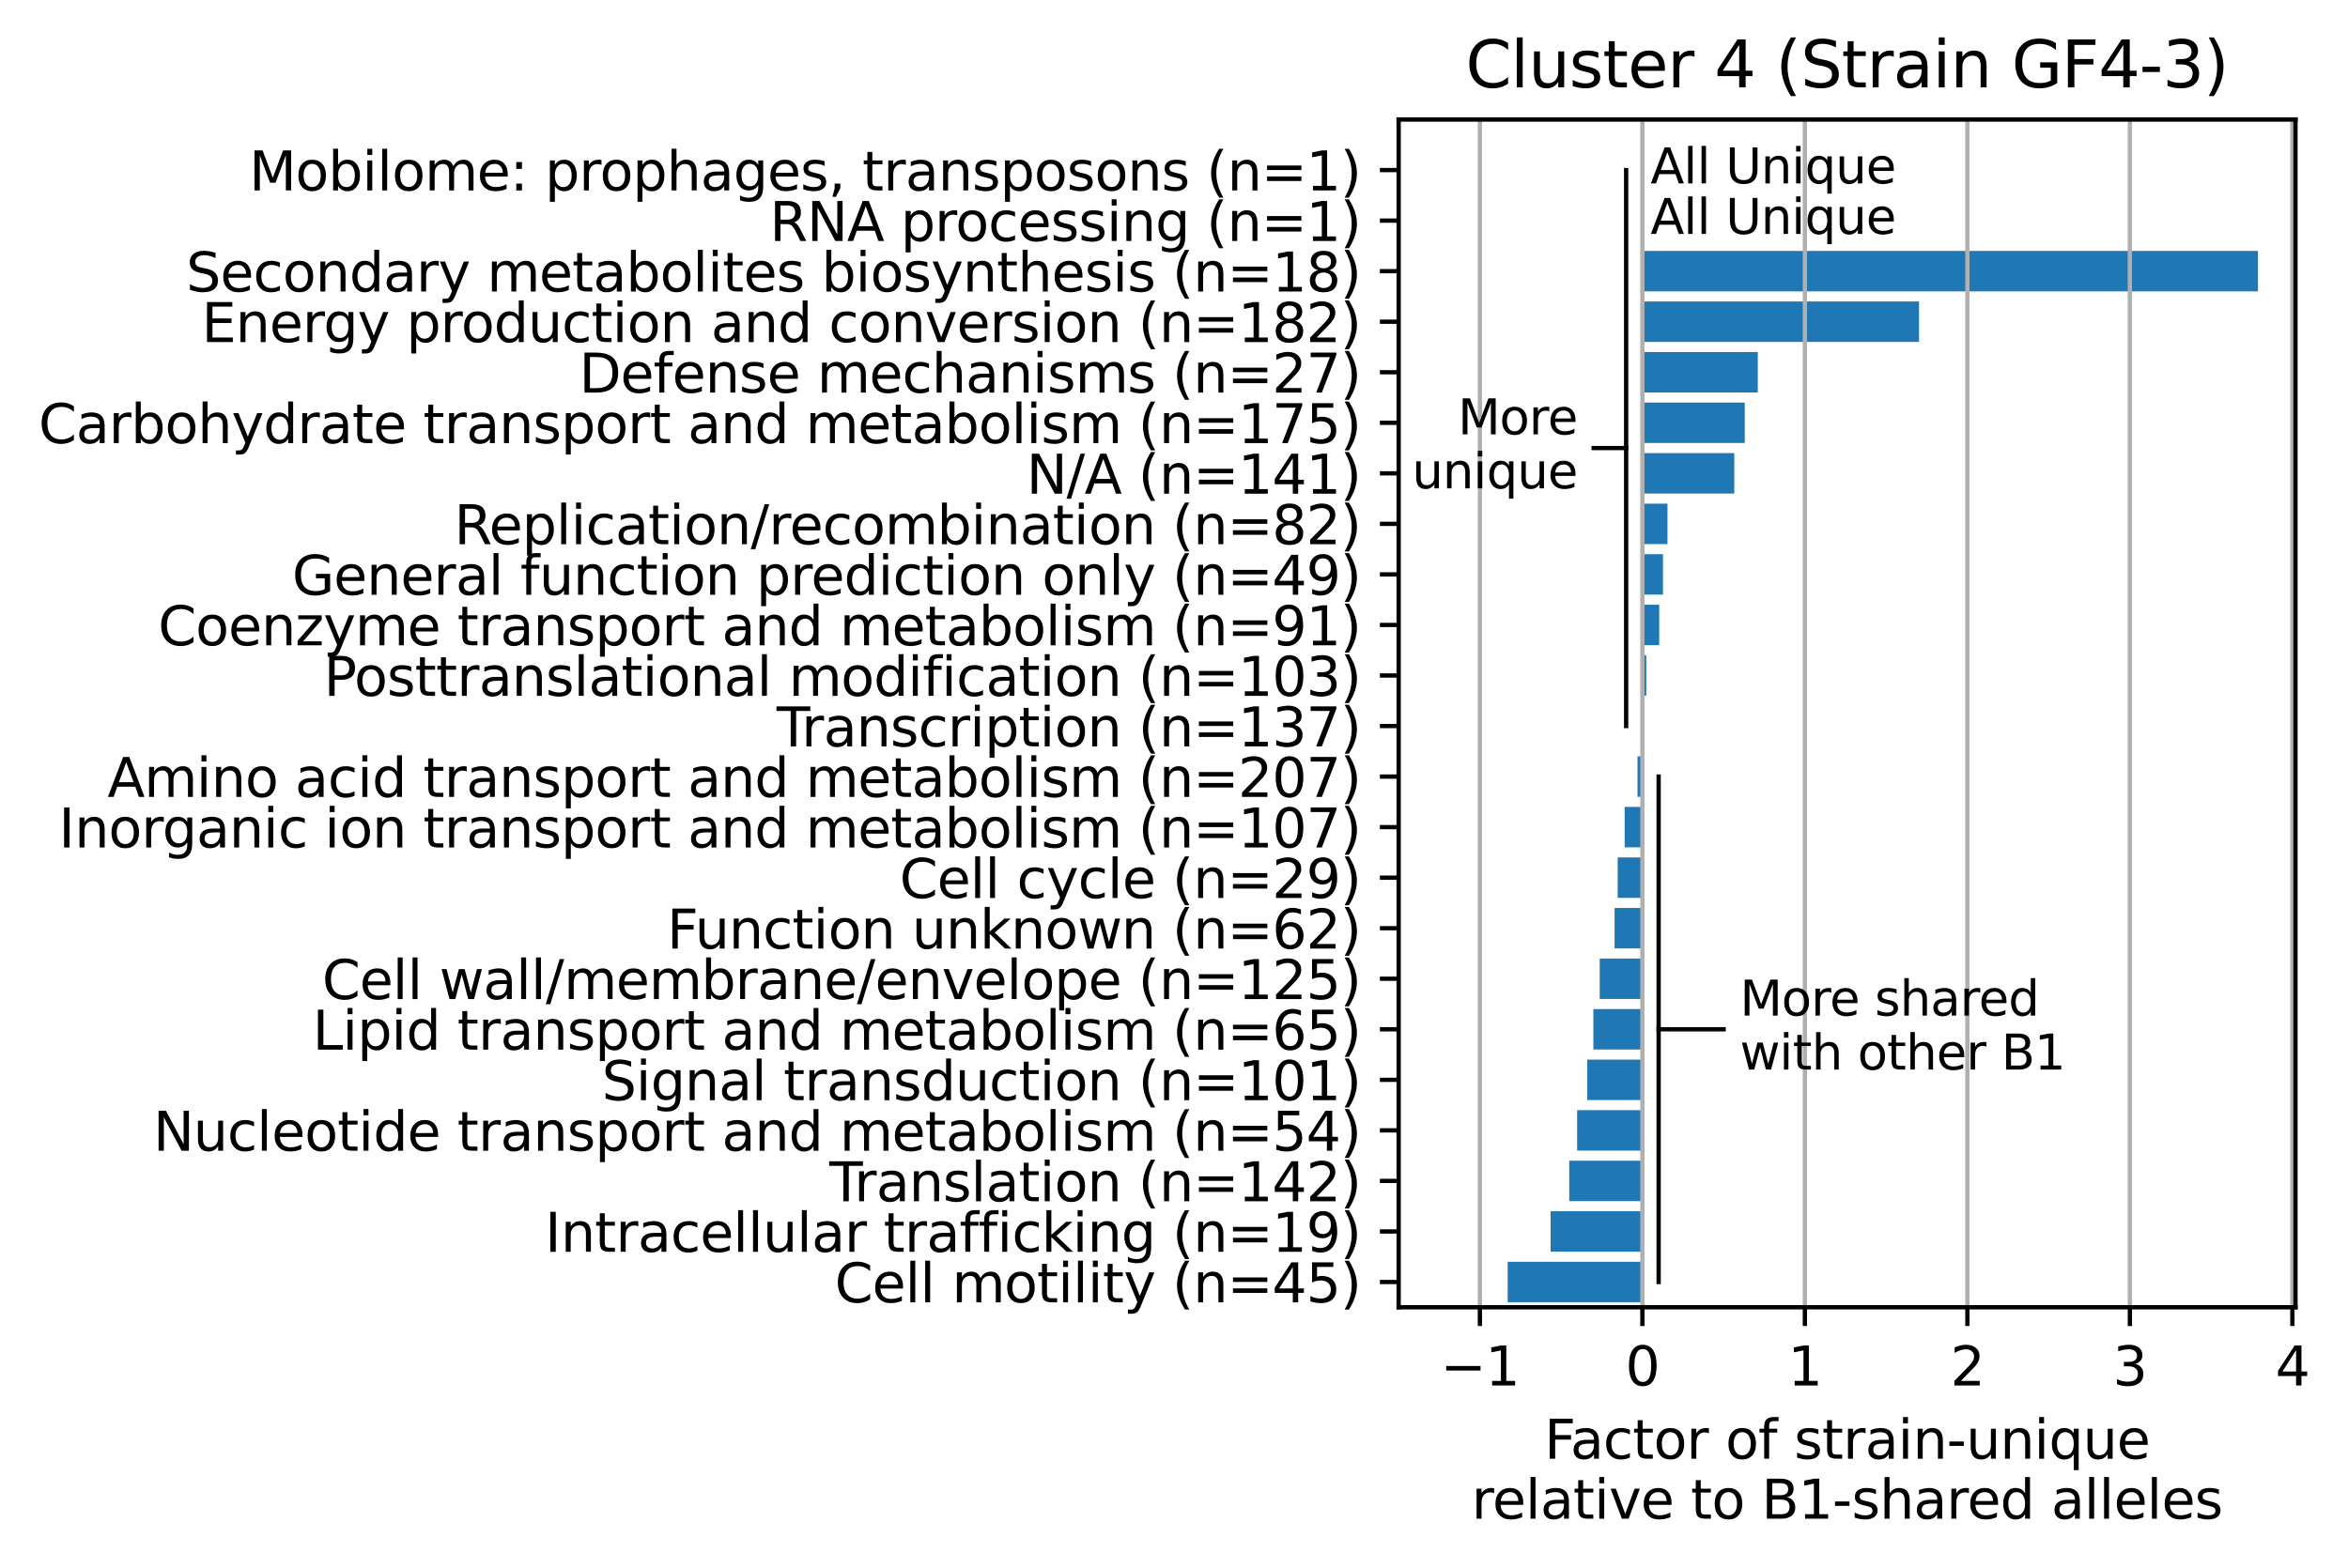 <?xml version="1.0" encoding="utf-8" standalone="no"?>
<!DOCTYPE svg PUBLIC "-//W3C//DTD SVG 1.1//EN"
  "http://www.w3.org/Graphics/SVG/1.1/DTD/svg11.dtd">
<svg xmlns:xlink="http://www.w3.org/1999/xlink" width="438.262pt" height="292.832pt" viewBox="0 0 438.262 292.832" xmlns="http://www.w3.org/2000/svg" version="1.1">
 <defs>
  <style type="text/css">*{stroke-linejoin: round; stroke-linecap: butt}</style>
 </defs>
 <g id="figure_1">
  <g id="patch_1">
   <path d="M 0 292.832 
L 438.262 292.832 
L 438.262 0 
L 0 0 
z
" style="fill: #ffffff"/>
  </g>
  <g id="axes_1">
   <g id="patch_2">
    <path d="M 261.061 244.078 
L 428.461 244.078 
L 428.461 22.318 
L 261.061 22.318 
z
" style="fill: #ffffff"/>
   </g>
   <g id="patch_3">
    <path d="M 306.557 243.134 
L 281.413 243.134 
L 281.413 235.585 
L 306.557 235.585 
z
" clip-path="url(#pd76dfb5bf3)" style="fill: #1f77b4"/>
   </g>
   <g id="patch_4">
    <path d="M 306.557 233.698 
L 289.429 233.698 
L 289.429 226.149 
L 306.557 226.149 
z
" clip-path="url(#pd76dfb5bf3)" style="fill: #1f77b4"/>
   </g>
   <g id="patch_5">
    <path d="M 306.557 224.261 
L 292.908 224.261 
L 292.908 216.712 
L 306.557 216.712 
z
" clip-path="url(#pd76dfb5bf3)" style="fill: #1f77b4"/>
   </g>
   <g id="patch_6">
    <path d="M 306.557 214.825 
L 294.38 214.825 
L 294.38 207.275 
L 306.557 207.275 
z
" clip-path="url(#pd76dfb5bf3)" style="fill: #1f77b4"/>
   </g>
   <g id="patch_7">
    <path d="M 306.557 205.388 
L 296.271 205.388 
L 296.271 197.839 
L 306.557 197.839 
z
" clip-path="url(#pd76dfb5bf3)" style="fill: #1f77b4"/>
   </g>
   <g id="patch_8">
    <path d="M 306.557 195.951 
L 297.406 195.951 
L 297.406 188.402 
L 306.557 188.402 
z
" clip-path="url(#pd76dfb5bf3)" style="fill: #1f77b4"/>
   </g>
   <g id="patch_9">
    <path d="M 306.557 186.515 
L 298.595 186.515 
L 298.595 178.966 
L 306.557 178.966 
z
" clip-path="url(#pd76dfb5bf3)" style="fill: #1f77b4"/>
   </g>
   <g id="patch_10">
    <path d="M 306.557 177.078 
L 301.363 177.078 
L 301.363 169.529 
L 306.557 169.529 
z
" clip-path="url(#pd76dfb5bf3)" style="fill: #1f77b4"/>
   </g>
   <g id="patch_11">
    <path d="M 306.557 167.642 
L 301.945 167.642 
L 301.945 160.092 
L 306.557 160.092 
z
" clip-path="url(#pd76dfb5bf3)" style="fill: #1f77b4"/>
   </g>
   <g id="patch_12">
    <path d="M 306.557 158.205 
L 303.246 158.205 
L 303.246 150.656 
L 306.557 150.656 
z
" clip-path="url(#pd76dfb5bf3)" style="fill: #1f77b4"/>
   </g>
   <g id="patch_13">
    <path d="M 306.557 148.769 
L 305.64 148.769 
L 305.64 141.219 
L 306.557 141.219 
z
" clip-path="url(#pd76dfb5bf3)" style="fill: #1f77b4"/>
   </g>
   <g id="patch_14">
    <path d="M 306.557 139.332 
L 306.839 139.332 
L 306.839 131.783 
L 306.557 131.783 
z
" clip-path="url(#pd76dfb5bf3)" style="fill: #1f77b4"/>
   </g>
   <g id="patch_15">
    <path d="M 306.557 129.895 
L 307.279 129.895 
L 307.279 122.346 
L 306.557 122.346 
z
" clip-path="url(#pd76dfb5bf3)" style="fill: #1f77b4"/>
   </g>
   <g id="patch_16">
    <path d="M 306.557 120.459 
L 309.698 120.459 
L 309.698 112.909 
L 306.557 112.909 
z
" clip-path="url(#pd76dfb5bf3)" style="fill: #1f77b4"/>
   </g>
   <g id="patch_17">
    <path d="M 306.557 111.022 
L 310.399 111.022 
L 310.399 103.473 
L 306.557 103.473 
z
" clip-path="url(#pd76dfb5bf3)" style="fill: #1f77b4"/>
   </g>
   <g id="patch_18">
    <path d="M 306.557 101.586 
L 311.238 101.586 
L 311.238 94.036 
L 306.557 94.036 
z
" clip-path="url(#pd76dfb5bf3)" style="fill: #1f77b4"/>
   </g>
   <g id="patch_19">
    <path d="M 306.557 92.149 
L 323.706 92.149 
L 323.706 84.6 
L 306.557 84.6 
z
" clip-path="url(#pd76dfb5bf3)" style="fill: #1f77b4"/>
   </g>
   <g id="patch_20">
    <path d="M 306.557 82.712 
L 325.667 82.712 
L 325.667 75.163 
L 306.557 75.163 
z
" clip-path="url(#pd76dfb5bf3)" style="fill: #1f77b4"/>
   </g>
   <g id="patch_21">
    <path d="M 306.557 73.276 
L 328.095 73.276 
L 328.095 65.726 
L 306.557 65.726 
z
" clip-path="url(#pd76dfb5bf3)" style="fill: #1f77b4"/>
   </g>
   <g id="patch_22">
    <path d="M 306.557 63.839 
L 358.195 63.839 
L 358.195 56.29 
L 306.557 56.29 
z
" clip-path="url(#pd76dfb5bf3)" style="fill: #1f77b4"/>
   </g>
   <g id="patch_23">
    <path d="M 306.557 54.403 
L 421.459 54.403 
L 421.459 46.853 
L 306.557 46.853 
z
" clip-path="url(#pd76dfb5bf3)" style="fill: #1f77b4"/>
   </g>
   <g id="matplotlib.axis_1">
    <g id="xtick_1">
     <g id="line2d_1">
      <path d="M 276.226 244.078 
L 276.226 22.318 
" clip-path="url(#pd76dfb5bf3)" style="fill: none; stroke: #b0b0b0; stroke-width: 0.8; stroke-linecap: square"/>
     </g>
     <g id="line2d_2">
      <defs>
       <path id="m9284285cc1" d="M 0 0 
L 0 3.5 
" style="stroke: #000000; stroke-width: 0.8"/>
      </defs>
      <g>
       <use xlink:href="#m9284285cc1" x="276.226" y="244.078" style="stroke: #000000; stroke-width: 0.8"/>
      </g>
     </g>
     <g id="text_1">
      <!-- −1 -->
      <g transform="translate(268.855 258.677) scale(0.1 -0.1)">
       <defs>
        <path id="DejaVuSans-2212" d="M 678 2272 
L 4684 2272 
L 4684 1741 
L 678 1741 
L 678 2272 
z
" transform="scale(0.016)"/>
        <path id="DejaVuSans-31" d="M 794 531 
L 1825 531 
L 1825 4091 
L 703 3866 
L 703 4441 
L 1819 4666 
L 2450 4666 
L 2450 531 
L 3481 531 
L 3481 0 
L 794 0 
L 794 531 
z
" transform="scale(0.016)"/>
       </defs>
       <use xlink:href="#DejaVuSans-2212"/>
       <use xlink:href="#DejaVuSans-31" x="83.789"/>
      </g>
     </g>
    </g>
    <g id="xtick_2">
     <g id="line2d_3">
      <path d="M 306.557 244.078 
L 306.557 22.318 
" clip-path="url(#pd76dfb5bf3)" style="fill: none; stroke: #b0b0b0; stroke-width: 0.8; stroke-linecap: square"/>
     </g>
     <g id="line2d_4">
      <g>
       <use xlink:href="#m9284285cc1" x="306.557" y="244.078" style="stroke: #000000; stroke-width: 0.8"/>
      </g>
     </g>
     <g id="text_2">
      <!-- 0 -->
      <g transform="translate(303.376 258.677) scale(0.1 -0.1)">
       <defs>
        <path id="DejaVuSans-30" d="M 2034 4250 
Q 1547 4250 1301 3770 
Q 1056 3291 1056 2328 
Q 1056 1369 1301 889 
Q 1547 409 2034 409 
Q 2525 409 2770 889 
Q 3016 1369 3016 2328 
Q 3016 3291 2770 3770 
Q 2525 4250 2034 4250 
z
M 2034 4750 
Q 2819 4750 3233 4129 
Q 3647 3509 3647 2328 
Q 3647 1150 3233 529 
Q 2819 -91 2034 -91 
Q 1250 -91 836 529 
Q 422 1150 422 2328 
Q 422 3509 836 4129 
Q 1250 4750 2034 4750 
z
" transform="scale(0.016)"/>
       </defs>
       <use xlink:href="#DejaVuSans-30"/>
      </g>
     </g>
    </g>
    <g id="xtick_3">
     <g id="line2d_5">
      <path d="M 336.888 244.078 
L 336.888 22.318 
" clip-path="url(#pd76dfb5bf3)" style="fill: none; stroke: #b0b0b0; stroke-width: 0.8; stroke-linecap: square"/>
     </g>
     <g id="line2d_6">
      <g>
       <use xlink:href="#m9284285cc1" x="336.888" y="244.078" style="stroke: #000000; stroke-width: 0.8"/>
      </g>
     </g>
     <g id="text_3">
      <!-- 1 -->
      <g transform="translate(333.707 258.677) scale(0.1 -0.1)">
       <use xlink:href="#DejaVuSans-31"/>
      </g>
     </g>
    </g>
    <g id="xtick_4">
     <g id="line2d_7">
      <path d="M 367.219 244.078 
L 367.219 22.318 
" clip-path="url(#pd76dfb5bf3)" style="fill: none; stroke: #b0b0b0; stroke-width: 0.8; stroke-linecap: square"/>
     </g>
     <g id="line2d_8">
      <g>
       <use xlink:href="#m9284285cc1" x="367.219" y="244.078" style="stroke: #000000; stroke-width: 0.8"/>
      </g>
     </g>
     <g id="text_4">
      <!-- 2 -->
      <g transform="translate(364.038 258.677) scale(0.1 -0.1)">
       <defs>
        <path id="DejaVuSans-32" d="M 1228 531 
L 3431 531 
L 3431 0 
L 469 0 
L 469 531 
Q 828 903 1448 1529 
Q 2069 2156 2228 2338 
Q 2531 2678 2651 2914 
Q 2772 3150 2772 3378 
Q 2772 3750 2511 3984 
Q 2250 4219 1831 4219 
Q 1534 4219 1204 4116 
Q 875 4013 500 3803 
L 500 4441 
Q 881 4594 1212 4672 
Q 1544 4750 1819 4750 
Q 2544 4750 2975 4387 
Q 3406 4025 3406 3419 
Q 3406 3131 3298 2873 
Q 3191 2616 2906 2266 
Q 2828 2175 2409 1742 
Q 1991 1309 1228 531 
z
" transform="scale(0.016)"/>
       </defs>
       <use xlink:href="#DejaVuSans-32"/>
      </g>
     </g>
    </g>
    <g id="xtick_5">
     <g id="line2d_9">
      <path d="M 397.55 244.078 
L 397.55 22.318 
" clip-path="url(#pd76dfb5bf3)" style="fill: none; stroke: #b0b0b0; stroke-width: 0.8; stroke-linecap: square"/>
     </g>
     <g id="line2d_10">
      <g>
       <use xlink:href="#m9284285cc1" x="397.55" y="244.078" style="stroke: #000000; stroke-width: 0.8"/>
      </g>
     </g>
     <g id="text_5">
      <!-- 3 -->
      <g transform="translate(394.368 258.677) scale(0.1 -0.1)">
       <defs>
        <path id="DejaVuSans-33" d="M 2597 2516 
Q 3050 2419 3304 2112 
Q 3559 1806 3559 1356 
Q 3559 666 3084 287 
Q 2609 -91 1734 -91 
Q 1441 -91 1130 -33 
Q 819 25 488 141 
L 488 750 
Q 750 597 1062 519 
Q 1375 441 1716 441 
Q 2309 441 2620 675 
Q 2931 909 2931 1356 
Q 2931 1769 2642 2001 
Q 2353 2234 1838 2234 
L 1294 2234 
L 1294 2753 
L 1863 2753 
Q 2328 2753 2575 2939 
Q 2822 3125 2822 3475 
Q 2822 3834 2567 4026 
Q 2313 4219 1838 4219 
Q 1578 4219 1281 4162 
Q 984 4106 628 3988 
L 628 4550 
Q 988 4650 1302 4700 
Q 1616 4750 1894 4750 
Q 2613 4750 3031 4423 
Q 3450 4097 3450 3541 
Q 3450 3153 3228 2886 
Q 3006 2619 2597 2516 
z
" transform="scale(0.016)"/>
       </defs>
       <use xlink:href="#DejaVuSans-33"/>
      </g>
     </g>
    </g>
    <g id="xtick_6">
     <g id="line2d_11">
      <path d="M 427.881 244.078 
L 427.881 22.318 
" clip-path="url(#pd76dfb5bf3)" style="fill: none; stroke: #b0b0b0; stroke-width: 0.8; stroke-linecap: square"/>
     </g>
     <g id="line2d_12">
      <g>
       <use xlink:href="#m9284285cc1" x="427.881" y="244.078" style="stroke: #000000; stroke-width: 0.8"/>
      </g>
     </g>
     <g id="text_6">
      <!-- 4 -->
      <g transform="translate(424.699 258.677) scale(0.1 -0.1)">
       <defs>
        <path id="DejaVuSans-34" d="M 2419 4116 
L 825 1625 
L 2419 1625 
L 2419 4116 
z
M 2253 4666 
L 3047 4666 
L 3047 1625 
L 3713 1625 
L 3713 1100 
L 3047 1100 
L 3047 0 
L 2419 0 
L 2419 1100 
L 313 1100 
L 313 1709 
L 2253 4666 
z
" transform="scale(0.016)"/>
       </defs>
       <use xlink:href="#DejaVuSans-34"/>
      </g>
     </g>
    </g>
    <g id="text_7">
     <!-- Factor of strain-unique -->
     <g transform="translate(288.263 272.355) scale(0.1 -0.1)">
      <defs>
       <path id="DejaVuSans-46" d="M 628 4666 
L 3309 4666 
L 3309 4134 
L 1259 4134 
L 1259 2759 
L 3109 2759 
L 3109 2228 
L 1259 2228 
L 1259 0 
L 628 0 
L 628 4666 
z
" transform="scale(0.016)"/>
       <path id="DejaVuSans-61" d="M 2194 1759 
Q 1497 1759 1228 1600 
Q 959 1441 959 1056 
Q 959 750 1161 570 
Q 1363 391 1709 391 
Q 2188 391 2477 730 
Q 2766 1069 2766 1631 
L 2766 1759 
L 2194 1759 
z
M 3341 1997 
L 3341 0 
L 2766 0 
L 2766 531 
Q 2569 213 2275 61 
Q 1981 -91 1556 -91 
Q 1019 -91 701 211 
Q 384 513 384 1019 
Q 384 1609 779 1909 
Q 1175 2209 1959 2209 
L 2766 2209 
L 2766 2266 
Q 2766 2663 2505 2880 
Q 2244 3097 1772 3097 
Q 1472 3097 1187 3025 
Q 903 2953 641 2809 
L 641 3341 
Q 956 3463 1253 3523 
Q 1550 3584 1831 3584 
Q 2591 3584 2966 3190 
Q 3341 2797 3341 1997 
z
" transform="scale(0.016)"/>
       <path id="DejaVuSans-63" d="M 3122 3366 
L 3122 2828 
Q 2878 2963 2633 3030 
Q 2388 3097 2138 3097 
Q 1578 3097 1268 2742 
Q 959 2388 959 1747 
Q 959 1106 1268 751 
Q 1578 397 2138 397 
Q 2388 397 2633 464 
Q 2878 531 3122 666 
L 3122 134 
Q 2881 22 2623 -34 
Q 2366 -91 2075 -91 
Q 1284 -91 818 406 
Q 353 903 353 1747 
Q 353 2603 823 3093 
Q 1294 3584 2113 3584 
Q 2378 3584 2631 3529 
Q 2884 3475 3122 3366 
z
" transform="scale(0.016)"/>
       <path id="DejaVuSans-74" d="M 1172 4494 
L 1172 3500 
L 2356 3500 
L 2356 3053 
L 1172 3053 
L 1172 1153 
Q 1172 725 1289 603 
Q 1406 481 1766 481 
L 2356 481 
L 2356 0 
L 1766 0 
Q 1100 0 847 248 
Q 594 497 594 1153 
L 594 3053 
L 172 3053 
L 172 3500 
L 594 3500 
L 594 4494 
L 1172 4494 
z
" transform="scale(0.016)"/>
       <path id="DejaVuSans-6f" d="M 1959 3097 
Q 1497 3097 1228 2736 
Q 959 2375 959 1747 
Q 959 1119 1226 758 
Q 1494 397 1959 397 
Q 2419 397 2687 759 
Q 2956 1122 2956 1747 
Q 2956 2369 2687 2733 
Q 2419 3097 1959 3097 
z
M 1959 3584 
Q 2709 3584 3137 3096 
Q 3566 2609 3566 1747 
Q 3566 888 3137 398 
Q 2709 -91 1959 -91 
Q 1206 -91 779 398 
Q 353 888 353 1747 
Q 353 2609 779 3096 
Q 1206 3584 1959 3584 
z
" transform="scale(0.016)"/>
       <path id="DejaVuSans-72" d="M 2631 2963 
Q 2534 3019 2420 3045 
Q 2306 3072 2169 3072 
Q 1681 3072 1420 2755 
Q 1159 2438 1159 1844 
L 1159 0 
L 581 0 
L 581 3500 
L 1159 3500 
L 1159 2956 
Q 1341 3275 1631 3429 
Q 1922 3584 2338 3584 
Q 2397 3584 2469 3576 
Q 2541 3569 2628 3553 
L 2631 2963 
z
" transform="scale(0.016)"/>
       <path id="DejaVuSans-20" transform="scale(0.016)"/>
       <path id="DejaVuSans-66" d="M 2375 4863 
L 2375 4384 
L 1825 4384 
Q 1516 4384 1395 4259 
Q 1275 4134 1275 3809 
L 1275 3500 
L 2222 3500 
L 2222 3053 
L 1275 3053 
L 1275 0 
L 697 0 
L 697 3053 
L 147 3053 
L 147 3500 
L 697 3500 
L 697 3744 
Q 697 4328 969 4595 
Q 1241 4863 1831 4863 
L 2375 4863 
z
" transform="scale(0.016)"/>
       <path id="DejaVuSans-73" d="M 2834 3397 
L 2834 2853 
Q 2591 2978 2328 3040 
Q 2066 3103 1784 3103 
Q 1356 3103 1142 2972 
Q 928 2841 928 2578 
Q 928 2378 1081 2264 
Q 1234 2150 1697 2047 
L 1894 2003 
Q 2506 1872 2764 1633 
Q 3022 1394 3022 966 
Q 3022 478 2636 193 
Q 2250 -91 1575 -91 
Q 1294 -91 989 -36 
Q 684 19 347 128 
L 347 722 
Q 666 556 975 473 
Q 1284 391 1588 391 
Q 1994 391 2212 530 
Q 2431 669 2431 922 
Q 2431 1156 2273 1281 
Q 2116 1406 1581 1522 
L 1381 1569 
Q 847 1681 609 1914 
Q 372 2147 372 2553 
Q 372 3047 722 3315 
Q 1072 3584 1716 3584 
Q 2034 3584 2315 3537 
Q 2597 3491 2834 3397 
z
" transform="scale(0.016)"/>
       <path id="DejaVuSans-69" d="M 603 3500 
L 1178 3500 
L 1178 0 
L 603 0 
L 603 3500 
z
M 603 4863 
L 1178 4863 
L 1178 4134 
L 603 4134 
L 603 4863 
z
" transform="scale(0.016)"/>
       <path id="DejaVuSans-6e" d="M 3513 2113 
L 3513 0 
L 2938 0 
L 2938 2094 
Q 2938 2591 2744 2837 
Q 2550 3084 2163 3084 
Q 1697 3084 1428 2787 
Q 1159 2491 1159 1978 
L 1159 0 
L 581 0 
L 581 3500 
L 1159 3500 
L 1159 2956 
Q 1366 3272 1645 3428 
Q 1925 3584 2291 3584 
Q 2894 3584 3203 3211 
Q 3513 2838 3513 2113 
z
" transform="scale(0.016)"/>
       <path id="DejaVuSans-2d" d="M 313 2009 
L 1997 2009 
L 1997 1497 
L 313 1497 
L 313 2009 
z
" transform="scale(0.016)"/>
       <path id="DejaVuSans-75" d="M 544 1381 
L 544 3500 
L 1119 3500 
L 1119 1403 
Q 1119 906 1312 657 
Q 1506 409 1894 409 
Q 2359 409 2629 706 
Q 2900 1003 2900 1516 
L 2900 3500 
L 3475 3500 
L 3475 0 
L 2900 0 
L 2900 538 
Q 2691 219 2414 64 
Q 2138 -91 1772 -91 
Q 1169 -91 856 284 
Q 544 659 544 1381 
z
M 1991 3584 
L 1991 3584 
z
" transform="scale(0.016)"/>
       <path id="DejaVuSans-71" d="M 947 1747 
Q 947 1113 1208 752 
Q 1469 391 1925 391 
Q 2381 391 2643 752 
Q 2906 1113 2906 1747 
Q 2906 2381 2643 2742 
Q 2381 3103 1925 3103 
Q 1469 3103 1208 2742 
Q 947 2381 947 1747 
z
M 2906 525 
Q 2725 213 2448 61 
Q 2172 -91 1784 -91 
Q 1150 -91 751 415 
Q 353 922 353 1747 
Q 353 2572 751 3078 
Q 1150 3584 1784 3584 
Q 2172 3584 2448 3432 
Q 2725 3281 2906 2969 
L 2906 3500 
L 3481 3500 
L 3481 -1331 
L 2906 -1331 
L 2906 525 
z
" transform="scale(0.016)"/>
       <path id="DejaVuSans-65" d="M 3597 1894 
L 3597 1613 
L 953 1613 
Q 991 1019 1311 708 
Q 1631 397 2203 397 
Q 2534 397 2845 478 
Q 3156 559 3463 722 
L 3463 178 
Q 3153 47 2828 -22 
Q 2503 -91 2169 -91 
Q 1331 -91 842 396 
Q 353 884 353 1716 
Q 353 2575 817 3079 
Q 1281 3584 2069 3584 
Q 2775 3584 3186 3129 
Q 3597 2675 3597 1894 
z
M 3022 2063 
Q 3016 2534 2758 2815 
Q 2500 3097 2075 3097 
Q 1594 3097 1305 2825 
Q 1016 2553 972 2059 
L 3022 2063 
z
" transform="scale(0.016)"/>
      </defs>
      <use xlink:href="#DejaVuSans-46"/>
      <use xlink:href="#DejaVuSans-61" x="48.395"/>
      <use xlink:href="#DejaVuSans-63" x="109.674"/>
      <use xlink:href="#DejaVuSans-74" x="164.654"/>
      <use xlink:href="#DejaVuSans-6f" x="203.863"/>
      <use xlink:href="#DejaVuSans-72" x="265.045"/>
      <use xlink:href="#DejaVuSans-20" x="306.158"/>
      <use xlink:href="#DejaVuSans-6f" x="337.945"/>
      <use xlink:href="#DejaVuSans-66" x="399.127"/>
      <use xlink:href="#DejaVuSans-20" x="434.332"/>
      <use xlink:href="#DejaVuSans-73" x="466.119"/>
      <use xlink:href="#DejaVuSans-74" x="518.219"/>
      <use xlink:href="#DejaVuSans-72" x="557.428"/>
      <use xlink:href="#DejaVuSans-61" x="598.541"/>
      <use xlink:href="#DejaVuSans-69" x="659.82"/>
      <use xlink:href="#DejaVuSans-6e" x="687.604"/>
      <use xlink:href="#DejaVuSans-2d" x="750.982"/>
      <use xlink:href="#DejaVuSans-75" x="787.066"/>
      <use xlink:href="#DejaVuSans-6e" x="850.445"/>
      <use xlink:href="#DejaVuSans-69" x="913.824"/>
      <use xlink:href="#DejaVuSans-71" x="941.607"/>
      <use xlink:href="#DejaVuSans-75" x="1005.084"/>
      <use xlink:href="#DejaVuSans-65" x="1068.463"/>
     </g>
     <!-- relative to B1-shared alleles -->
     <g transform="translate(274.68 283.553) scale(0.1 -0.1)">
      <defs>
       <path id="DejaVuSans-6c" d="M 603 4863 
L 1178 4863 
L 1178 0 
L 603 0 
L 603 4863 
z
" transform="scale(0.016)"/>
       <path id="DejaVuSans-76" d="M 191 3500 
L 800 3500 
L 1894 563 
L 2988 3500 
L 3597 3500 
L 2284 0 
L 1503 0 
L 191 3500 
z
" transform="scale(0.016)"/>
       <path id="DejaVuSans-42" d="M 1259 2228 
L 1259 519 
L 2272 519 
Q 2781 519 3026 730 
Q 3272 941 3272 1375 
Q 3272 1813 3026 2020 
Q 2781 2228 2272 2228 
L 1259 2228 
z
M 1259 4147 
L 1259 2741 
L 2194 2741 
Q 2656 2741 2882 2914 
Q 3109 3088 3109 3444 
Q 3109 3797 2882 3972 
Q 2656 4147 2194 4147 
L 1259 4147 
z
M 628 4666 
L 2241 4666 
Q 2963 4666 3353 4366 
Q 3744 4066 3744 3513 
Q 3744 3084 3544 2831 
Q 3344 2578 2956 2516 
Q 3422 2416 3680 2098 
Q 3938 1781 3938 1306 
Q 3938 681 3513 340 
Q 3088 0 2303 0 
L 628 0 
L 628 4666 
z
" transform="scale(0.016)"/>
       <path id="DejaVuSans-68" d="M 3513 2113 
L 3513 0 
L 2938 0 
L 2938 2094 
Q 2938 2591 2744 2837 
Q 2550 3084 2163 3084 
Q 1697 3084 1428 2787 
Q 1159 2491 1159 1978 
L 1159 0 
L 581 0 
L 581 4863 
L 1159 4863 
L 1159 2956 
Q 1366 3272 1645 3428 
Q 1925 3584 2291 3584 
Q 2894 3584 3203 3211 
Q 3513 2838 3513 2113 
z
" transform="scale(0.016)"/>
       <path id="DejaVuSans-64" d="M 2906 2969 
L 2906 4863 
L 3481 4863 
L 3481 0 
L 2906 0 
L 2906 525 
Q 2725 213 2448 61 
Q 2172 -91 1784 -91 
Q 1150 -91 751 415 
Q 353 922 353 1747 
Q 353 2572 751 3078 
Q 1150 3584 1784 3584 
Q 2172 3584 2448 3432 
Q 2725 3281 2906 2969 
z
M 947 1747 
Q 947 1113 1208 752 
Q 1469 391 1925 391 
Q 2381 391 2643 752 
Q 2906 1113 2906 1747 
Q 2906 2381 2643 2742 
Q 2381 3103 1925 3103 
Q 1469 3103 1208 2742 
Q 947 2381 947 1747 
z
" transform="scale(0.016)"/>
      </defs>
      <use xlink:href="#DejaVuSans-72"/>
      <use xlink:href="#DejaVuSans-65" x="38.863"/>
      <use xlink:href="#DejaVuSans-6c" x="100.387"/>
      <use xlink:href="#DejaVuSans-61" x="128.17"/>
      <use xlink:href="#DejaVuSans-74" x="189.449"/>
      <use xlink:href="#DejaVuSans-69" x="228.658"/>
      <use xlink:href="#DejaVuSans-76" x="256.441"/>
      <use xlink:href="#DejaVuSans-65" x="315.621"/>
      <use xlink:href="#DejaVuSans-20" x="377.145"/>
      <use xlink:href="#DejaVuSans-74" x="408.932"/>
      <use xlink:href="#DejaVuSans-6f" x="448.141"/>
      <use xlink:href="#DejaVuSans-20" x="509.322"/>
      <use xlink:href="#DejaVuSans-42" x="541.109"/>
      <use xlink:href="#DejaVuSans-31" x="609.713"/>
      <use xlink:href="#DejaVuSans-2d" x="673.336"/>
      <use xlink:href="#DejaVuSans-73" x="709.42"/>
      <use xlink:href="#DejaVuSans-68" x="761.52"/>
      <use xlink:href="#DejaVuSans-61" x="824.898"/>
      <use xlink:href="#DejaVuSans-72" x="886.178"/>
      <use xlink:href="#DejaVuSans-65" x="925.041"/>
      <use xlink:href="#DejaVuSans-64" x="986.564"/>
      <use xlink:href="#DejaVuSans-20" x="1050.041"/>
      <use xlink:href="#DejaVuSans-61" x="1081.828"/>
      <use xlink:href="#DejaVuSans-6c" x="1143.107"/>
      <use xlink:href="#DejaVuSans-6c" x="1170.891"/>
      <use xlink:href="#DejaVuSans-65" x="1198.674"/>
      <use xlink:href="#DejaVuSans-6c" x="1260.197"/>
      <use xlink:href="#DejaVuSans-65" x="1287.98"/>
      <use xlink:href="#DejaVuSans-73" x="1349.504"/>
     </g>
    </g>
   </g>
   <g id="matplotlib.axis_2">
    <g id="ytick_1">
     <g id="line2d_13">
      <defs>
       <path id="m548df290c3" d="M 0 0 
L -3.5 0 
" style="stroke: #000000; stroke-width: 0.8"/>
      </defs>
      <g>
       <use xlink:href="#m548df290c3" x="261.061" y="239.36" style="stroke: #000000; stroke-width: 0.8"/>
      </g>
     </g>
     <g id="text_8">
      <!-- Cell motility (n=45) -->
      <g transform="translate(155.814 243.159) scale(0.1 -0.1)">
       <defs>
        <path id="DejaVuSans-43" d="M 4122 4306 
L 4122 3641 
Q 3803 3938 3442 4084 
Q 3081 4231 2675 4231 
Q 1875 4231 1450 3742 
Q 1025 3253 1025 2328 
Q 1025 1406 1450 917 
Q 1875 428 2675 428 
Q 3081 428 3442 575 
Q 3803 722 4122 1019 
L 4122 359 
Q 3791 134 3420 21 
Q 3050 -91 2638 -91 
Q 1578 -91 968 557 
Q 359 1206 359 2328 
Q 359 3453 968 4101 
Q 1578 4750 2638 4750 
Q 3056 4750 3426 4639 
Q 3797 4528 4122 4306 
z
" transform="scale(0.016)"/>
        <path id="DejaVuSans-6d" d="M 3328 2828 
Q 3544 3216 3844 3400 
Q 4144 3584 4550 3584 
Q 5097 3584 5394 3201 
Q 5691 2819 5691 2113 
L 5691 0 
L 5113 0 
L 5113 2094 
Q 5113 2597 4934 2840 
Q 4756 3084 4391 3084 
Q 3944 3084 3684 2787 
Q 3425 2491 3425 1978 
L 3425 0 
L 2847 0 
L 2847 2094 
Q 2847 2600 2669 2842 
Q 2491 3084 2119 3084 
Q 1678 3084 1418 2786 
Q 1159 2488 1159 1978 
L 1159 0 
L 581 0 
L 581 3500 
L 1159 3500 
L 1159 2956 
Q 1356 3278 1631 3431 
Q 1906 3584 2284 3584 
Q 2666 3584 2933 3390 
Q 3200 3197 3328 2828 
z
" transform="scale(0.016)"/>
        <path id="DejaVuSans-79" d="M 2059 -325 
Q 1816 -950 1584 -1140 
Q 1353 -1331 966 -1331 
L 506 -1331 
L 506 -850 
L 844 -850 
Q 1081 -850 1212 -737 
Q 1344 -625 1503 -206 
L 1606 56 
L 191 3500 
L 800 3500 
L 1894 763 
L 2988 3500 
L 3597 3500 
L 2059 -325 
z
" transform="scale(0.016)"/>
        <path id="DejaVuSans-28" d="M 1984 4856 
Q 1566 4138 1362 3434 
Q 1159 2731 1159 2009 
Q 1159 1288 1364 580 
Q 1569 -128 1984 -844 
L 1484 -844 
Q 1016 -109 783 600 
Q 550 1309 550 2009 
Q 550 2706 781 3412 
Q 1013 4119 1484 4856 
L 1984 4856 
z
" transform="scale(0.016)"/>
        <path id="DejaVuSans-3d" d="M 678 2906 
L 4684 2906 
L 4684 2381 
L 678 2381 
L 678 2906 
z
M 678 1631 
L 4684 1631 
L 4684 1100 
L 678 1100 
L 678 1631 
z
" transform="scale(0.016)"/>
        <path id="DejaVuSans-35" d="M 691 4666 
L 3169 4666 
L 3169 4134 
L 1269 4134 
L 1269 2991 
Q 1406 3038 1543 3061 
Q 1681 3084 1819 3084 
Q 2600 3084 3056 2656 
Q 3513 2228 3513 1497 
Q 3513 744 3044 326 
Q 2575 -91 1722 -91 
Q 1428 -91 1123 -41 
Q 819 9 494 109 
L 494 744 
Q 775 591 1075 516 
Q 1375 441 1709 441 
Q 2250 441 2565 725 
Q 2881 1009 2881 1497 
Q 2881 1984 2565 2268 
Q 2250 2553 1709 2553 
Q 1456 2553 1204 2497 
Q 953 2441 691 2322 
L 691 4666 
z
" transform="scale(0.016)"/>
        <path id="DejaVuSans-29" d="M 513 4856 
L 1013 4856 
Q 1481 4119 1714 3412 
Q 1947 2706 1947 2009 
Q 1947 1309 1714 600 
Q 1481 -109 1013 -844 
L 513 -844 
Q 928 -128 1133 580 
Q 1338 1288 1338 2009 
Q 1338 2731 1133 3434 
Q 928 4138 513 4856 
z
" transform="scale(0.016)"/>
       </defs>
       <use xlink:href="#DejaVuSans-43"/>
       <use xlink:href="#DejaVuSans-65" x="69.824"/>
       <use xlink:href="#DejaVuSans-6c" x="131.348"/>
       <use xlink:href="#DejaVuSans-6c" x="159.131"/>
       <use xlink:href="#DejaVuSans-20" x="186.914"/>
       <use xlink:href="#DejaVuSans-6d" x="218.701"/>
       <use xlink:href="#DejaVuSans-6f" x="316.113"/>
       <use xlink:href="#DejaVuSans-74" x="377.295"/>
       <use xlink:href="#DejaVuSans-69" x="416.504"/>
       <use xlink:href="#DejaVuSans-6c" x="444.287"/>
       <use xlink:href="#DejaVuSans-69" x="472.07"/>
       <use xlink:href="#DejaVuSans-74" x="499.854"/>
       <use xlink:href="#DejaVuSans-79" x="539.062"/>
       <use xlink:href="#DejaVuSans-20" x="598.242"/>
       <use xlink:href="#DejaVuSans-28" x="630.029"/>
       <use xlink:href="#DejaVuSans-6e" x="669.043"/>
       <use xlink:href="#DejaVuSans-3d" x="732.422"/>
       <use xlink:href="#DejaVuSans-34" x="816.211"/>
       <use xlink:href="#DejaVuSans-35" x="879.834"/>
       <use xlink:href="#DejaVuSans-29" x="943.457"/>
      </g>
     </g>
    </g>
    <g id="ytick_2">
     <g id="line2d_14">
      <g>
       <use xlink:href="#m548df290c3" x="261.061" y="229.923" style="stroke: #000000; stroke-width: 0.8"/>
      </g>
     </g>
     <g id="text_9">
      <!-- Intracellular trafficking (n=19) -->
      <g transform="translate(101.719 233.722) scale(0.1 -0.1)">
       <defs>
        <path id="DejaVuSans-49" d="M 628 4666 
L 1259 4666 
L 1259 0 
L 628 0 
L 628 4666 
z
" transform="scale(0.016)"/>
        <path id="DejaVuSans-6b" d="M 581 4863 
L 1159 4863 
L 1159 1991 
L 2875 3500 
L 3609 3500 
L 1753 1863 
L 3688 0 
L 2938 0 
L 1159 1709 
L 1159 0 
L 581 0 
L 581 4863 
z
" transform="scale(0.016)"/>
        <path id="DejaVuSans-67" d="M 2906 1791 
Q 2906 2416 2648 2759 
Q 2391 3103 1925 3103 
Q 1463 3103 1205 2759 
Q 947 2416 947 1791 
Q 947 1169 1205 825 
Q 1463 481 1925 481 
Q 2391 481 2648 825 
Q 2906 1169 2906 1791 
z
M 3481 434 
Q 3481 -459 3084 -895 
Q 2688 -1331 1869 -1331 
Q 1566 -1331 1297 -1286 
Q 1028 -1241 775 -1147 
L 775 -588 
Q 1028 -725 1275 -790 
Q 1522 -856 1778 -856 
Q 2344 -856 2625 -561 
Q 2906 -266 2906 331 
L 2906 616 
Q 2728 306 2450 153 
Q 2172 0 1784 0 
Q 1141 0 747 490 
Q 353 981 353 1791 
Q 353 2603 747 3093 
Q 1141 3584 1784 3584 
Q 2172 3584 2450 3431 
Q 2728 3278 2906 2969 
L 2906 3500 
L 3481 3500 
L 3481 434 
z
" transform="scale(0.016)"/>
        <path id="DejaVuSans-39" d="M 703 97 
L 703 672 
Q 941 559 1184 500 
Q 1428 441 1663 441 
Q 2288 441 2617 861 
Q 2947 1281 2994 2138 
Q 2813 1869 2534 1725 
Q 2256 1581 1919 1581 
Q 1219 1581 811 2004 
Q 403 2428 403 3163 
Q 403 3881 828 4315 
Q 1253 4750 1959 4750 
Q 2769 4750 3195 4129 
Q 3622 3509 3622 2328 
Q 3622 1225 3098 567 
Q 2575 -91 1691 -91 
Q 1453 -91 1209 -44 
Q 966 3 703 97 
z
M 1959 2075 
Q 2384 2075 2632 2365 
Q 2881 2656 2881 3163 
Q 2881 3666 2632 3958 
Q 2384 4250 1959 4250 
Q 1534 4250 1286 3958 
Q 1038 3666 1038 3163 
Q 1038 2656 1286 2365 
Q 1534 2075 1959 2075 
z
" transform="scale(0.016)"/>
       </defs>
       <use xlink:href="#DejaVuSans-49"/>
       <use xlink:href="#DejaVuSans-6e" x="29.492"/>
       <use xlink:href="#DejaVuSans-74" x="92.871"/>
       <use xlink:href="#DejaVuSans-72" x="132.08"/>
       <use xlink:href="#DejaVuSans-61" x="173.193"/>
       <use xlink:href="#DejaVuSans-63" x="234.473"/>
       <use xlink:href="#DejaVuSans-65" x="289.453"/>
       <use xlink:href="#DejaVuSans-6c" x="350.977"/>
       <use xlink:href="#DejaVuSans-6c" x="378.76"/>
       <use xlink:href="#DejaVuSans-75" x="406.543"/>
       <use xlink:href="#DejaVuSans-6c" x="469.922"/>
       <use xlink:href="#DejaVuSans-61" x="497.705"/>
       <use xlink:href="#DejaVuSans-72" x="558.984"/>
       <use xlink:href="#DejaVuSans-20" x="600.098"/>
       <use xlink:href="#DejaVuSans-74" x="631.885"/>
       <use xlink:href="#DejaVuSans-72" x="671.094"/>
       <use xlink:href="#DejaVuSans-61" x="712.207"/>
       <use xlink:href="#DejaVuSans-66" x="773.486"/>
       <use xlink:href="#DejaVuSans-66" x="808.691"/>
       <use xlink:href="#DejaVuSans-69" x="843.896"/>
       <use xlink:href="#DejaVuSans-63" x="871.68"/>
       <use xlink:href="#DejaVuSans-6b" x="926.66"/>
       <use xlink:href="#DejaVuSans-69" x="984.57"/>
       <use xlink:href="#DejaVuSans-6e" x="1012.354"/>
       <use xlink:href="#DejaVuSans-67" x="1075.732"/>
       <use xlink:href="#DejaVuSans-20" x="1139.209"/>
       <use xlink:href="#DejaVuSans-28" x="1170.996"/>
       <use xlink:href="#DejaVuSans-6e" x="1210.01"/>
       <use xlink:href="#DejaVuSans-3d" x="1273.389"/>
       <use xlink:href="#DejaVuSans-31" x="1357.178"/>
       <use xlink:href="#DejaVuSans-39" x="1420.801"/>
       <use xlink:href="#DejaVuSans-29" x="1484.424"/>
      </g>
     </g>
    </g>
    <g id="ytick_3">
     <g id="line2d_15">
      <g>
       <use xlink:href="#m548df290c3" x="261.061" y="220.487" style="stroke: #000000; stroke-width: 0.8"/>
      </g>
     </g>
     <g id="text_10">
      <!-- Translation (n=142) -->
      <g transform="translate(154.795 224.286) scale(0.1 -0.1)">
       <defs>
        <path id="DejaVuSans-54" d="M -19 4666 
L 3928 4666 
L 3928 4134 
L 2272 4134 
L 2272 0 
L 1638 0 
L 1638 4134 
L -19 4134 
L -19 4666 
z
" transform="scale(0.016)"/>
       </defs>
       <use xlink:href="#DejaVuSans-54"/>
       <use xlink:href="#DejaVuSans-72" x="46.334"/>
       <use xlink:href="#DejaVuSans-61" x="87.447"/>
       <use xlink:href="#DejaVuSans-6e" x="148.727"/>
       <use xlink:href="#DejaVuSans-73" x="212.105"/>
       <use xlink:href="#DejaVuSans-6c" x="264.205"/>
       <use xlink:href="#DejaVuSans-61" x="291.988"/>
       <use xlink:href="#DejaVuSans-74" x="353.268"/>
       <use xlink:href="#DejaVuSans-69" x="392.477"/>
       <use xlink:href="#DejaVuSans-6f" x="420.26"/>
       <use xlink:href="#DejaVuSans-6e" x="481.441"/>
       <use xlink:href="#DejaVuSans-20" x="544.82"/>
       <use xlink:href="#DejaVuSans-28" x="576.607"/>
       <use xlink:href="#DejaVuSans-6e" x="615.621"/>
       <use xlink:href="#DejaVuSans-3d" x="679"/>
       <use xlink:href="#DejaVuSans-31" x="762.789"/>
       <use xlink:href="#DejaVuSans-34" x="826.412"/>
       <use xlink:href="#DejaVuSans-32" x="890.035"/>
       <use xlink:href="#DejaVuSans-29" x="953.658"/>
      </g>
     </g>
    </g>
    <g id="ytick_4">
     <g id="line2d_16">
      <g>
       <use xlink:href="#m548df290c3" x="261.061" y="211.05" style="stroke: #000000; stroke-width: 0.8"/>
      </g>
     </g>
     <g id="text_11">
      <!-- Nucleotide transport and metabolism (n=54) -->
      <g transform="translate(28.602 214.849) scale(0.1 -0.1)">
       <defs>
        <path id="DejaVuSans-4e" d="M 628 4666 
L 1478 4666 
L 3547 763 
L 3547 4666 
L 4159 4666 
L 4159 0 
L 3309 0 
L 1241 3903 
L 1241 0 
L 628 0 
L 628 4666 
z
" transform="scale(0.016)"/>
        <path id="DejaVuSans-70" d="M 1159 525 
L 1159 -1331 
L 581 -1331 
L 581 3500 
L 1159 3500 
L 1159 2969 
Q 1341 3281 1617 3432 
Q 1894 3584 2278 3584 
Q 2916 3584 3314 3078 
Q 3713 2572 3713 1747 
Q 3713 922 3314 415 
Q 2916 -91 2278 -91 
Q 1894 -91 1617 61 
Q 1341 213 1159 525 
z
M 3116 1747 
Q 3116 2381 2855 2742 
Q 2594 3103 2138 3103 
Q 1681 3103 1420 2742 
Q 1159 2381 1159 1747 
Q 1159 1113 1420 752 
Q 1681 391 2138 391 
Q 2594 391 2855 752 
Q 3116 1113 3116 1747 
z
" transform="scale(0.016)"/>
        <path id="DejaVuSans-62" d="M 3116 1747 
Q 3116 2381 2855 2742 
Q 2594 3103 2138 3103 
Q 1681 3103 1420 2742 
Q 1159 2381 1159 1747 
Q 1159 1113 1420 752 
Q 1681 391 2138 391 
Q 2594 391 2855 752 
Q 3116 1113 3116 1747 
z
M 1159 2969 
Q 1341 3281 1617 3432 
Q 1894 3584 2278 3584 
Q 2916 3584 3314 3078 
Q 3713 2572 3713 1747 
Q 3713 922 3314 415 
Q 2916 -91 2278 -91 
Q 1894 -91 1617 61 
Q 1341 213 1159 525 
L 1159 0 
L 581 0 
L 581 4863 
L 1159 4863 
L 1159 2969 
z
" transform="scale(0.016)"/>
       </defs>
       <use xlink:href="#DejaVuSans-4e"/>
       <use xlink:href="#DejaVuSans-75" x="74.805"/>
       <use xlink:href="#DejaVuSans-63" x="138.184"/>
       <use xlink:href="#DejaVuSans-6c" x="193.164"/>
       <use xlink:href="#DejaVuSans-65" x="220.947"/>
       <use xlink:href="#DejaVuSans-6f" x="282.471"/>
       <use xlink:href="#DejaVuSans-74" x="343.652"/>
       <use xlink:href="#DejaVuSans-69" x="382.861"/>
       <use xlink:href="#DejaVuSans-64" x="410.645"/>
       <use xlink:href="#DejaVuSans-65" x="474.121"/>
       <use xlink:href="#DejaVuSans-20" x="535.645"/>
       <use xlink:href="#DejaVuSans-74" x="567.432"/>
       <use xlink:href="#DejaVuSans-72" x="606.641"/>
       <use xlink:href="#DejaVuSans-61" x="647.754"/>
       <use xlink:href="#DejaVuSans-6e" x="709.033"/>
       <use xlink:href="#DejaVuSans-73" x="772.412"/>
       <use xlink:href="#DejaVuSans-70" x="824.512"/>
       <use xlink:href="#DejaVuSans-6f" x="887.988"/>
       <use xlink:href="#DejaVuSans-72" x="949.17"/>
       <use xlink:href="#DejaVuSans-74" x="990.283"/>
       <use xlink:href="#DejaVuSans-20" x="1029.492"/>
       <use xlink:href="#DejaVuSans-61" x="1061.279"/>
       <use xlink:href="#DejaVuSans-6e" x="1122.559"/>
       <use xlink:href="#DejaVuSans-64" x="1185.938"/>
       <use xlink:href="#DejaVuSans-20" x="1249.414"/>
       <use xlink:href="#DejaVuSans-6d" x="1281.201"/>
       <use xlink:href="#DejaVuSans-65" x="1378.613"/>
       <use xlink:href="#DejaVuSans-74" x="1440.137"/>
       <use xlink:href="#DejaVuSans-61" x="1479.346"/>
       <use xlink:href="#DejaVuSans-62" x="1540.625"/>
       <use xlink:href="#DejaVuSans-6f" x="1604.102"/>
       <use xlink:href="#DejaVuSans-6c" x="1665.283"/>
       <use xlink:href="#DejaVuSans-69" x="1693.066"/>
       <use xlink:href="#DejaVuSans-73" x="1720.85"/>
       <use xlink:href="#DejaVuSans-6d" x="1772.949"/>
       <use xlink:href="#DejaVuSans-20" x="1870.361"/>
       <use xlink:href="#DejaVuSans-28" x="1902.148"/>
       <use xlink:href="#DejaVuSans-6e" x="1941.162"/>
       <use xlink:href="#DejaVuSans-3d" x="2004.541"/>
       <use xlink:href="#DejaVuSans-35" x="2088.33"/>
       <use xlink:href="#DejaVuSans-34" x="2151.953"/>
       <use xlink:href="#DejaVuSans-29" x="2215.576"/>
      </g>
     </g>
    </g>
    <g id="ytick_5">
     <g id="line2d_17">
      <g>
       <use xlink:href="#m548df290c3" x="261.061" y="201.613" style="stroke: #000000; stroke-width: 0.8"/>
      </g>
     </g>
     <g id="text_12">
      <!-- Signal transduction (n=101) -->
      <g transform="translate(112.333 205.413) scale(0.1 -0.1)">
       <defs>
        <path id="DejaVuSans-53" d="M 3425 4513 
L 3425 3897 
Q 3066 4069 2747 4153 
Q 2428 4238 2131 4238 
Q 1616 4238 1336 4038 
Q 1056 3838 1056 3469 
Q 1056 3159 1242 3001 
Q 1428 2844 1947 2747 
L 2328 2669 
Q 3034 2534 3370 2195 
Q 3706 1856 3706 1288 
Q 3706 609 3251 259 
Q 2797 -91 1919 -91 
Q 1588 -91 1214 -16 
Q 841 59 441 206 
L 441 856 
Q 825 641 1194 531 
Q 1563 422 1919 422 
Q 2459 422 2753 634 
Q 3047 847 3047 1241 
Q 3047 1584 2836 1778 
Q 2625 1972 2144 2069 
L 1759 2144 
Q 1053 2284 737 2584 
Q 422 2884 422 3419 
Q 422 4038 858 4394 
Q 1294 4750 2059 4750 
Q 2388 4750 2728 4690 
Q 3069 4631 3425 4513 
z
" transform="scale(0.016)"/>
       </defs>
       <use xlink:href="#DejaVuSans-53"/>
       <use xlink:href="#DejaVuSans-69" x="63.477"/>
       <use xlink:href="#DejaVuSans-67" x="91.26"/>
       <use xlink:href="#DejaVuSans-6e" x="154.736"/>
       <use xlink:href="#DejaVuSans-61" x="218.115"/>
       <use xlink:href="#DejaVuSans-6c" x="279.395"/>
       <use xlink:href="#DejaVuSans-20" x="307.178"/>
       <use xlink:href="#DejaVuSans-74" x="338.965"/>
       <use xlink:href="#DejaVuSans-72" x="378.174"/>
       <use xlink:href="#DejaVuSans-61" x="419.287"/>
       <use xlink:href="#DejaVuSans-6e" x="480.566"/>
       <use xlink:href="#DejaVuSans-73" x="543.945"/>
       <use xlink:href="#DejaVuSans-64" x="596.045"/>
       <use xlink:href="#DejaVuSans-75" x="659.521"/>
       <use xlink:href="#DejaVuSans-63" x="722.9"/>
       <use xlink:href="#DejaVuSans-74" x="777.881"/>
       <use xlink:href="#DejaVuSans-69" x="817.09"/>
       <use xlink:href="#DejaVuSans-6f" x="844.873"/>
       <use xlink:href="#DejaVuSans-6e" x="906.055"/>
       <use xlink:href="#DejaVuSans-20" x="969.434"/>
       <use xlink:href="#DejaVuSans-28" x="1001.221"/>
       <use xlink:href="#DejaVuSans-6e" x="1040.234"/>
       <use xlink:href="#DejaVuSans-3d" x="1103.613"/>
       <use xlink:href="#DejaVuSans-31" x="1187.402"/>
       <use xlink:href="#DejaVuSans-30" x="1251.025"/>
       <use xlink:href="#DejaVuSans-31" x="1314.648"/>
       <use xlink:href="#DejaVuSans-29" x="1378.271"/>
      </g>
     </g>
    </g>
    <g id="ytick_6">
     <g id="line2d_18">
      <g>
       <use xlink:href="#m548df290c3" x="261.061" y="192.177" style="stroke: #000000; stroke-width: 0.8"/>
      </g>
     </g>
     <g id="text_13">
      <!-- Lipid transport and metabolism (n=65) -->
      <g transform="translate(58.344 195.976) scale(0.1 -0.1)">
       <defs>
        <path id="DejaVuSans-4c" d="M 628 4666 
L 1259 4666 
L 1259 531 
L 3531 531 
L 3531 0 
L 628 0 
L 628 4666 
z
" transform="scale(0.016)"/>
        <path id="DejaVuSans-36" d="M 2113 2584 
Q 1688 2584 1439 2293 
Q 1191 2003 1191 1497 
Q 1191 994 1439 701 
Q 1688 409 2113 409 
Q 2538 409 2786 701 
Q 3034 994 3034 1497 
Q 3034 2003 2786 2293 
Q 2538 2584 2113 2584 
z
M 3366 4563 
L 3366 3988 
Q 3128 4100 2886 4159 
Q 2644 4219 2406 4219 
Q 1781 4219 1451 3797 
Q 1122 3375 1075 2522 
Q 1259 2794 1537 2939 
Q 1816 3084 2150 3084 
Q 2853 3084 3261 2657 
Q 3669 2231 3669 1497 
Q 3669 778 3244 343 
Q 2819 -91 2113 -91 
Q 1303 -91 875 529 
Q 447 1150 447 2328 
Q 447 3434 972 4092 
Q 1497 4750 2381 4750 
Q 2619 4750 2861 4703 
Q 3103 4656 3366 4563 
z
" transform="scale(0.016)"/>
       </defs>
       <use xlink:href="#DejaVuSans-4c"/>
       <use xlink:href="#DejaVuSans-69" x="55.713"/>
       <use xlink:href="#DejaVuSans-70" x="83.496"/>
       <use xlink:href="#DejaVuSans-69" x="146.973"/>
       <use xlink:href="#DejaVuSans-64" x="174.756"/>
       <use xlink:href="#DejaVuSans-20" x="238.232"/>
       <use xlink:href="#DejaVuSans-74" x="270.02"/>
       <use xlink:href="#DejaVuSans-72" x="309.229"/>
       <use xlink:href="#DejaVuSans-61" x="350.342"/>
       <use xlink:href="#DejaVuSans-6e" x="411.621"/>
       <use xlink:href="#DejaVuSans-73" x="475"/>
       <use xlink:href="#DejaVuSans-70" x="527.1"/>
       <use xlink:href="#DejaVuSans-6f" x="590.576"/>
       <use xlink:href="#DejaVuSans-72" x="651.758"/>
       <use xlink:href="#DejaVuSans-74" x="692.871"/>
       <use xlink:href="#DejaVuSans-20" x="732.08"/>
       <use xlink:href="#DejaVuSans-61" x="763.867"/>
       <use xlink:href="#DejaVuSans-6e" x="825.146"/>
       <use xlink:href="#DejaVuSans-64" x="888.525"/>
       <use xlink:href="#DejaVuSans-20" x="952.002"/>
       <use xlink:href="#DejaVuSans-6d" x="983.789"/>
       <use xlink:href="#DejaVuSans-65" x="1081.201"/>
       <use xlink:href="#DejaVuSans-74" x="1142.725"/>
       <use xlink:href="#DejaVuSans-61" x="1181.934"/>
       <use xlink:href="#DejaVuSans-62" x="1243.213"/>
       <use xlink:href="#DejaVuSans-6f" x="1306.689"/>
       <use xlink:href="#DejaVuSans-6c" x="1367.871"/>
       <use xlink:href="#DejaVuSans-69" x="1395.654"/>
       <use xlink:href="#DejaVuSans-73" x="1423.438"/>
       <use xlink:href="#DejaVuSans-6d" x="1475.537"/>
       <use xlink:href="#DejaVuSans-20" x="1572.949"/>
       <use xlink:href="#DejaVuSans-28" x="1604.736"/>
       <use xlink:href="#DejaVuSans-6e" x="1643.75"/>
       <use xlink:href="#DejaVuSans-3d" x="1707.129"/>
       <use xlink:href="#DejaVuSans-36" x="1790.918"/>
       <use xlink:href="#DejaVuSans-35" x="1854.541"/>
       <use xlink:href="#DejaVuSans-29" x="1918.164"/>
      </g>
     </g>
    </g>
    <g id="ytick_7">
     <g id="line2d_19">
      <g>
       <use xlink:href="#m548df290c3" x="261.061" y="182.74" style="stroke: #000000; stroke-width: 0.8"/>
      </g>
     </g>
     <g id="text_14">
      <!-- Cell wall/membrane/envelope (n=125) -->
      <g transform="translate(60.131 186.539) scale(0.1 -0.1)">
       <defs>
        <path id="DejaVuSans-77" d="M 269 3500 
L 844 3500 
L 1563 769 
L 2278 3500 
L 2956 3500 
L 3675 769 
L 4391 3500 
L 4966 3500 
L 4050 0 
L 3372 0 
L 2619 2869 
L 1863 0 
L 1184 0 
L 269 3500 
z
" transform="scale(0.016)"/>
        <path id="DejaVuSans-2f" d="M 1625 4666 
L 2156 4666 
L 531 -594 
L 0 -594 
L 1625 4666 
z
" transform="scale(0.016)"/>
       </defs>
       <use xlink:href="#DejaVuSans-43"/>
       <use xlink:href="#DejaVuSans-65" x="69.824"/>
       <use xlink:href="#DejaVuSans-6c" x="131.348"/>
       <use xlink:href="#DejaVuSans-6c" x="159.131"/>
       <use xlink:href="#DejaVuSans-20" x="186.914"/>
       <use xlink:href="#DejaVuSans-77" x="218.701"/>
       <use xlink:href="#DejaVuSans-61" x="300.488"/>
       <use xlink:href="#DejaVuSans-6c" x="361.768"/>
       <use xlink:href="#DejaVuSans-6c" x="389.551"/>
       <use xlink:href="#DejaVuSans-2f" x="417.334"/>
       <use xlink:href="#DejaVuSans-6d" x="451.025"/>
       <use xlink:href="#DejaVuSans-65" x="548.438"/>
       <use xlink:href="#DejaVuSans-6d" x="609.961"/>
       <use xlink:href="#DejaVuSans-62" x="707.373"/>
       <use xlink:href="#DejaVuSans-72" x="770.85"/>
       <use xlink:href="#DejaVuSans-61" x="811.963"/>
       <use xlink:href="#DejaVuSans-6e" x="873.242"/>
       <use xlink:href="#DejaVuSans-65" x="936.621"/>
       <use xlink:href="#DejaVuSans-2f" x="998.145"/>
       <use xlink:href="#DejaVuSans-65" x="1031.836"/>
       <use xlink:href="#DejaVuSans-6e" x="1093.359"/>
       <use xlink:href="#DejaVuSans-76" x="1156.738"/>
       <use xlink:href="#DejaVuSans-65" x="1215.918"/>
       <use xlink:href="#DejaVuSans-6c" x="1277.441"/>
       <use xlink:href="#DejaVuSans-6f" x="1305.225"/>
       <use xlink:href="#DejaVuSans-70" x="1366.406"/>
       <use xlink:href="#DejaVuSans-65" x="1429.883"/>
       <use xlink:href="#DejaVuSans-20" x="1491.406"/>
       <use xlink:href="#DejaVuSans-28" x="1523.193"/>
       <use xlink:href="#DejaVuSans-6e" x="1562.207"/>
       <use xlink:href="#DejaVuSans-3d" x="1625.586"/>
       <use xlink:href="#DejaVuSans-31" x="1709.375"/>
       <use xlink:href="#DejaVuSans-32" x="1772.998"/>
       <use xlink:href="#DejaVuSans-35" x="1836.621"/>
       <use xlink:href="#DejaVuSans-29" x="1900.244"/>
      </g>
     </g>
    </g>
    <g id="ytick_8">
     <g id="line2d_20">
      <g>
       <use xlink:href="#m548df290c3" x="261.061" y="173.304" style="stroke: #000000; stroke-width: 0.8"/>
      </g>
     </g>
     <g id="text_15">
      <!-- Function unknown (n=62) -->
      <g transform="translate(124.492 177.103) scale(0.1 -0.1)">
       <use xlink:href="#DejaVuSans-46"/>
       <use xlink:href="#DejaVuSans-75" x="52.02"/>
       <use xlink:href="#DejaVuSans-6e" x="115.398"/>
       <use xlink:href="#DejaVuSans-63" x="178.777"/>
       <use xlink:href="#DejaVuSans-74" x="233.758"/>
       <use xlink:href="#DejaVuSans-69" x="272.967"/>
       <use xlink:href="#DejaVuSans-6f" x="300.75"/>
       <use xlink:href="#DejaVuSans-6e" x="361.932"/>
       <use xlink:href="#DejaVuSans-20" x="425.311"/>
       <use xlink:href="#DejaVuSans-75" x="457.098"/>
       <use xlink:href="#DejaVuSans-6e" x="520.477"/>
       <use xlink:href="#DejaVuSans-6b" x="583.855"/>
       <use xlink:href="#DejaVuSans-6e" x="641.766"/>
       <use xlink:href="#DejaVuSans-6f" x="705.145"/>
       <use xlink:href="#DejaVuSans-77" x="766.326"/>
       <use xlink:href="#DejaVuSans-6e" x="848.113"/>
       <use xlink:href="#DejaVuSans-20" x="911.492"/>
       <use xlink:href="#DejaVuSans-28" x="943.279"/>
       <use xlink:href="#DejaVuSans-6e" x="982.293"/>
       <use xlink:href="#DejaVuSans-3d" x="1045.672"/>
       <use xlink:href="#DejaVuSans-36" x="1129.461"/>
       <use xlink:href="#DejaVuSans-32" x="1193.084"/>
       <use xlink:href="#DejaVuSans-29" x="1256.707"/>
      </g>
     </g>
    </g>
    <g id="ytick_9">
     <g id="line2d_21">
      <g>
       <use xlink:href="#m548df290c3" x="261.061" y="163.867" style="stroke: #000000; stroke-width: 0.8"/>
      </g>
     </g>
     <g id="text_16">
      <!-- Cell cycle (n=29) -->
      <g transform="translate(167.92 167.666) scale(0.1 -0.1)">
       <use xlink:href="#DejaVuSans-43"/>
       <use xlink:href="#DejaVuSans-65" x="69.824"/>
       <use xlink:href="#DejaVuSans-6c" x="131.348"/>
       <use xlink:href="#DejaVuSans-6c" x="159.131"/>
       <use xlink:href="#DejaVuSans-20" x="186.914"/>
       <use xlink:href="#DejaVuSans-63" x="218.701"/>
       <use xlink:href="#DejaVuSans-79" x="273.682"/>
       <use xlink:href="#DejaVuSans-63" x="332.861"/>
       <use xlink:href="#DejaVuSans-6c" x="387.842"/>
       <use xlink:href="#DejaVuSans-65" x="415.625"/>
       <use xlink:href="#DejaVuSans-20" x="477.148"/>
       <use xlink:href="#DejaVuSans-28" x="508.936"/>
       <use xlink:href="#DejaVuSans-6e" x="547.949"/>
       <use xlink:href="#DejaVuSans-3d" x="611.328"/>
       <use xlink:href="#DejaVuSans-32" x="695.117"/>
       <use xlink:href="#DejaVuSans-39" x="758.74"/>
       <use xlink:href="#DejaVuSans-29" x="822.363"/>
      </g>
     </g>
    </g>
    <g id="ytick_10">
     <g id="line2d_22">
      <g>
       <use xlink:href="#m548df290c3" x="261.061" y="154.43" style="stroke: #000000; stroke-width: 0.8"/>
      </g>
     </g>
     <g id="text_17">
      <!-- Inorganic ion transport and metabolism (n=107) -->
      <g transform="translate(10.961 158.23) scale(0.1 -0.1)">
       <defs>
        <path id="DejaVuSans-37" d="M 525 4666 
L 3525 4666 
L 3525 4397 
L 1831 0 
L 1172 0 
L 2766 4134 
L 525 4134 
L 525 4666 
z
" transform="scale(0.016)"/>
       </defs>
       <use xlink:href="#DejaVuSans-49"/>
       <use xlink:href="#DejaVuSans-6e" x="29.492"/>
       <use xlink:href="#DejaVuSans-6f" x="92.871"/>
       <use xlink:href="#DejaVuSans-72" x="154.053"/>
       <use xlink:href="#DejaVuSans-67" x="193.416"/>
       <use xlink:href="#DejaVuSans-61" x="256.893"/>
       <use xlink:href="#DejaVuSans-6e" x="318.172"/>
       <use xlink:href="#DejaVuSans-69" x="381.551"/>
       <use xlink:href="#DejaVuSans-63" x="409.334"/>
       <use xlink:href="#DejaVuSans-20" x="464.314"/>
       <use xlink:href="#DejaVuSans-69" x="496.102"/>
       <use xlink:href="#DejaVuSans-6f" x="523.885"/>
       <use xlink:href="#DejaVuSans-6e" x="585.066"/>
       <use xlink:href="#DejaVuSans-20" x="648.445"/>
       <use xlink:href="#DejaVuSans-74" x="680.232"/>
       <use xlink:href="#DejaVuSans-72" x="719.441"/>
       <use xlink:href="#DejaVuSans-61" x="760.555"/>
       <use xlink:href="#DejaVuSans-6e" x="821.834"/>
       <use xlink:href="#DejaVuSans-73" x="885.213"/>
       <use xlink:href="#DejaVuSans-70" x="937.312"/>
       <use xlink:href="#DejaVuSans-6f" x="1000.789"/>
       <use xlink:href="#DejaVuSans-72" x="1061.971"/>
       <use xlink:href="#DejaVuSans-74" x="1103.084"/>
       <use xlink:href="#DejaVuSans-20" x="1142.293"/>
       <use xlink:href="#DejaVuSans-61" x="1174.08"/>
       <use xlink:href="#DejaVuSans-6e" x="1235.359"/>
       <use xlink:href="#DejaVuSans-64" x="1298.738"/>
       <use xlink:href="#DejaVuSans-20" x="1362.215"/>
       <use xlink:href="#DejaVuSans-6d" x="1394.002"/>
       <use xlink:href="#DejaVuSans-65" x="1491.414"/>
       <use xlink:href="#DejaVuSans-74" x="1552.938"/>
       <use xlink:href="#DejaVuSans-61" x="1592.146"/>
       <use xlink:href="#DejaVuSans-62" x="1653.426"/>
       <use xlink:href="#DejaVuSans-6f" x="1716.902"/>
       <use xlink:href="#DejaVuSans-6c" x="1778.084"/>
       <use xlink:href="#DejaVuSans-69" x="1805.867"/>
       <use xlink:href="#DejaVuSans-73" x="1833.65"/>
       <use xlink:href="#DejaVuSans-6d" x="1885.75"/>
       <use xlink:href="#DejaVuSans-20" x="1983.162"/>
       <use xlink:href="#DejaVuSans-28" x="2014.949"/>
       <use xlink:href="#DejaVuSans-6e" x="2053.963"/>
       <use xlink:href="#DejaVuSans-3d" x="2117.342"/>
       <use xlink:href="#DejaVuSans-31" x="2201.131"/>
       <use xlink:href="#DejaVuSans-30" x="2264.754"/>
       <use xlink:href="#DejaVuSans-37" x="2328.377"/>
       <use xlink:href="#DejaVuSans-29" x="2392"/>
      </g>
     </g>
    </g>
    <g id="ytick_11">
     <g id="line2d_23">
      <g>
       <use xlink:href="#m548df290c3" x="261.061" y="144.994" style="stroke: #000000; stroke-width: 0.8"/>
      </g>
     </g>
     <g id="text_18">
      <!-- Amino acid transport and metabolism (n=207) -->
      <g transform="translate(20.059 148.793) scale(0.1 -0.1)">
       <defs>
        <path id="DejaVuSans-41" d="M 2188 4044 
L 1331 1722 
L 3047 1722 
L 2188 4044 
z
M 1831 4666 
L 2547 4666 
L 4325 0 
L 3669 0 
L 3244 1197 
L 1141 1197 
L 716 0 
L 50 0 
L 1831 4666 
z
" transform="scale(0.016)"/>
       </defs>
       <use xlink:href="#DejaVuSans-41"/>
       <use xlink:href="#DejaVuSans-6d" x="68.408"/>
       <use xlink:href="#DejaVuSans-69" x="165.82"/>
       <use xlink:href="#DejaVuSans-6e" x="193.604"/>
       <use xlink:href="#DejaVuSans-6f" x="256.982"/>
       <use xlink:href="#DejaVuSans-20" x="318.164"/>
       <use xlink:href="#DejaVuSans-61" x="349.951"/>
       <use xlink:href="#DejaVuSans-63" x="411.23"/>
       <use xlink:href="#DejaVuSans-69" x="466.211"/>
       <use xlink:href="#DejaVuSans-64" x="493.994"/>
       <use xlink:href="#DejaVuSans-20" x="557.471"/>
       <use xlink:href="#DejaVuSans-74" x="589.258"/>
       <use xlink:href="#DejaVuSans-72" x="628.467"/>
       <use xlink:href="#DejaVuSans-61" x="669.58"/>
       <use xlink:href="#DejaVuSans-6e" x="730.859"/>
       <use xlink:href="#DejaVuSans-73" x="794.238"/>
       <use xlink:href="#DejaVuSans-70" x="846.338"/>
       <use xlink:href="#DejaVuSans-6f" x="909.814"/>
       <use xlink:href="#DejaVuSans-72" x="970.996"/>
       <use xlink:href="#DejaVuSans-74" x="1012.109"/>
       <use xlink:href="#DejaVuSans-20" x="1051.318"/>
       <use xlink:href="#DejaVuSans-61" x="1083.105"/>
       <use xlink:href="#DejaVuSans-6e" x="1144.385"/>
       <use xlink:href="#DejaVuSans-64" x="1207.764"/>
       <use xlink:href="#DejaVuSans-20" x="1271.24"/>
       <use xlink:href="#DejaVuSans-6d" x="1303.027"/>
       <use xlink:href="#DejaVuSans-65" x="1400.439"/>
       <use xlink:href="#DejaVuSans-74" x="1461.963"/>
       <use xlink:href="#DejaVuSans-61" x="1501.172"/>
       <use xlink:href="#DejaVuSans-62" x="1562.451"/>
       <use xlink:href="#DejaVuSans-6f" x="1625.928"/>
       <use xlink:href="#DejaVuSans-6c" x="1687.109"/>
       <use xlink:href="#DejaVuSans-69" x="1714.893"/>
       <use xlink:href="#DejaVuSans-73" x="1742.676"/>
       <use xlink:href="#DejaVuSans-6d" x="1794.775"/>
       <use xlink:href="#DejaVuSans-20" x="1892.188"/>
       <use xlink:href="#DejaVuSans-28" x="1923.975"/>
       <use xlink:href="#DejaVuSans-6e" x="1962.988"/>
       <use xlink:href="#DejaVuSans-3d" x="2026.367"/>
       <use xlink:href="#DejaVuSans-32" x="2110.156"/>
       <use xlink:href="#DejaVuSans-30" x="2173.779"/>
       <use xlink:href="#DejaVuSans-37" x="2237.402"/>
       <use xlink:href="#DejaVuSans-29" x="2301.025"/>
      </g>
     </g>
    </g>
    <g id="ytick_12">
     <g id="line2d_24">
      <g>
       <use xlink:href="#m548df290c3" x="261.061" y="135.557" style="stroke: #000000; stroke-width: 0.8"/>
      </g>
     </g>
     <g id="text_19">
      <!-- Transcription (n=137) -->
      <g transform="translate(144.966 139.356) scale(0.1 -0.1)">
       <use xlink:href="#DejaVuSans-54"/>
       <use xlink:href="#DejaVuSans-72" x="46.334"/>
       <use xlink:href="#DejaVuSans-61" x="87.447"/>
       <use xlink:href="#DejaVuSans-6e" x="148.727"/>
       <use xlink:href="#DejaVuSans-73" x="212.105"/>
       <use xlink:href="#DejaVuSans-63" x="264.205"/>
       <use xlink:href="#DejaVuSans-72" x="319.186"/>
       <use xlink:href="#DejaVuSans-69" x="360.299"/>
       <use xlink:href="#DejaVuSans-70" x="388.082"/>
       <use xlink:href="#DejaVuSans-74" x="451.559"/>
       <use xlink:href="#DejaVuSans-69" x="490.768"/>
       <use xlink:href="#DejaVuSans-6f" x="518.551"/>
       <use xlink:href="#DejaVuSans-6e" x="579.732"/>
       <use xlink:href="#DejaVuSans-20" x="643.111"/>
       <use xlink:href="#DejaVuSans-28" x="674.898"/>
       <use xlink:href="#DejaVuSans-6e" x="713.912"/>
       <use xlink:href="#DejaVuSans-3d" x="777.291"/>
       <use xlink:href="#DejaVuSans-31" x="861.08"/>
       <use xlink:href="#DejaVuSans-33" x="924.703"/>
       <use xlink:href="#DejaVuSans-37" x="988.326"/>
       <use xlink:href="#DejaVuSans-29" x="1051.949"/>
      </g>
     </g>
    </g>
    <g id="ytick_13">
     <g id="line2d_25">
      <g>
       <use xlink:href="#m548df290c3" x="261.061" y="126.121" style="stroke: #000000; stroke-width: 0.8"/>
      </g>
     </g>
     <g id="text_20">
      <!-- Posttranslational modification (n=103) -->
      <g transform="translate(60.442 129.92) scale(0.1 -0.1)">
       <defs>
        <path id="DejaVuSans-50" d="M 1259 4147 
L 1259 2394 
L 2053 2394 
Q 2494 2394 2734 2622 
Q 2975 2850 2975 3272 
Q 2975 3691 2734 3919 
Q 2494 4147 2053 4147 
L 1259 4147 
z
M 628 4666 
L 2053 4666 
Q 2838 4666 3239 4311 
Q 3641 3956 3641 3272 
Q 3641 2581 3239 2228 
Q 2838 1875 2053 1875 
L 1259 1875 
L 1259 0 
L 628 0 
L 628 4666 
z
" transform="scale(0.016)"/>
       </defs>
       <use xlink:href="#DejaVuSans-50"/>
       <use xlink:href="#DejaVuSans-6f" x="56.678"/>
       <use xlink:href="#DejaVuSans-73" x="117.859"/>
       <use xlink:href="#DejaVuSans-74" x="169.959"/>
       <use xlink:href="#DejaVuSans-74" x="209.168"/>
       <use xlink:href="#DejaVuSans-72" x="248.377"/>
       <use xlink:href="#DejaVuSans-61" x="289.49"/>
       <use xlink:href="#DejaVuSans-6e" x="350.77"/>
       <use xlink:href="#DejaVuSans-73" x="414.148"/>
       <use xlink:href="#DejaVuSans-6c" x="466.248"/>
       <use xlink:href="#DejaVuSans-61" x="494.031"/>
       <use xlink:href="#DejaVuSans-74" x="555.311"/>
       <use xlink:href="#DejaVuSans-69" x="594.52"/>
       <use xlink:href="#DejaVuSans-6f" x="622.303"/>
       <use xlink:href="#DejaVuSans-6e" x="683.484"/>
       <use xlink:href="#DejaVuSans-61" x="746.863"/>
       <use xlink:href="#DejaVuSans-6c" x="808.143"/>
       <use xlink:href="#DejaVuSans-20" x="835.926"/>
       <use xlink:href="#DejaVuSans-6d" x="867.713"/>
       <use xlink:href="#DejaVuSans-6f" x="965.125"/>
       <use xlink:href="#DejaVuSans-64" x="1026.307"/>
       <use xlink:href="#DejaVuSans-69" x="1089.783"/>
       <use xlink:href="#DejaVuSans-66" x="1117.566"/>
       <use xlink:href="#DejaVuSans-69" x="1152.771"/>
       <use xlink:href="#DejaVuSans-63" x="1180.555"/>
       <use xlink:href="#DejaVuSans-61" x="1235.535"/>
       <use xlink:href="#DejaVuSans-74" x="1296.814"/>
       <use xlink:href="#DejaVuSans-69" x="1336.023"/>
       <use xlink:href="#DejaVuSans-6f" x="1363.807"/>
       <use xlink:href="#DejaVuSans-6e" x="1424.988"/>
       <use xlink:href="#DejaVuSans-20" x="1488.367"/>
       <use xlink:href="#DejaVuSans-28" x="1520.154"/>
       <use xlink:href="#DejaVuSans-6e" x="1559.168"/>
       <use xlink:href="#DejaVuSans-3d" x="1622.547"/>
       <use xlink:href="#DejaVuSans-31" x="1706.336"/>
       <use xlink:href="#DejaVuSans-30" x="1769.959"/>
       <use xlink:href="#DejaVuSans-33" x="1833.582"/>
       <use xlink:href="#DejaVuSans-29" x="1897.205"/>
      </g>
     </g>
    </g>
    <g id="ytick_14">
     <g id="line2d_26">
      <g>
       <use xlink:href="#m548df290c3" x="261.061" y="116.684" style="stroke: #000000; stroke-width: 0.8"/>
      </g>
     </g>
     <g id="text_21">
      <!-- Coenzyme transport and metabolism (n=91) -->
      <g transform="translate(29.516 120.483) scale(0.1 -0.1)">
       <defs>
        <path id="DejaVuSans-7a" d="M 353 3500 
L 3084 3500 
L 3084 2975 
L 922 459 
L 3084 459 
L 3084 0 
L 275 0 
L 275 525 
L 2438 3041 
L 353 3041 
L 353 3500 
z
" transform="scale(0.016)"/>
       </defs>
       <use xlink:href="#DejaVuSans-43"/>
       <use xlink:href="#DejaVuSans-6f" x="69.824"/>
       <use xlink:href="#DejaVuSans-65" x="131.006"/>
       <use xlink:href="#DejaVuSans-6e" x="192.529"/>
       <use xlink:href="#DejaVuSans-7a" x="255.908"/>
       <use xlink:href="#DejaVuSans-79" x="308.398"/>
       <use xlink:href="#DejaVuSans-6d" x="367.578"/>
       <use xlink:href="#DejaVuSans-65" x="464.99"/>
       <use xlink:href="#DejaVuSans-20" x="526.514"/>
       <use xlink:href="#DejaVuSans-74" x="558.301"/>
       <use xlink:href="#DejaVuSans-72" x="597.51"/>
       <use xlink:href="#DejaVuSans-61" x="638.623"/>
       <use xlink:href="#DejaVuSans-6e" x="699.902"/>
       <use xlink:href="#DejaVuSans-73" x="763.281"/>
       <use xlink:href="#DejaVuSans-70" x="815.381"/>
       <use xlink:href="#DejaVuSans-6f" x="878.857"/>
       <use xlink:href="#DejaVuSans-72" x="940.039"/>
       <use xlink:href="#DejaVuSans-74" x="981.152"/>
       <use xlink:href="#DejaVuSans-20" x="1020.361"/>
       <use xlink:href="#DejaVuSans-61" x="1052.148"/>
       <use xlink:href="#DejaVuSans-6e" x="1113.428"/>
       <use xlink:href="#DejaVuSans-64" x="1176.807"/>
       <use xlink:href="#DejaVuSans-20" x="1240.283"/>
       <use xlink:href="#DejaVuSans-6d" x="1272.07"/>
       <use xlink:href="#DejaVuSans-65" x="1369.482"/>
       <use xlink:href="#DejaVuSans-74" x="1431.006"/>
       <use xlink:href="#DejaVuSans-61" x="1470.215"/>
       <use xlink:href="#DejaVuSans-62" x="1531.494"/>
       <use xlink:href="#DejaVuSans-6f" x="1594.971"/>
       <use xlink:href="#DejaVuSans-6c" x="1656.152"/>
       <use xlink:href="#DejaVuSans-69" x="1683.936"/>
       <use xlink:href="#DejaVuSans-73" x="1711.719"/>
       <use xlink:href="#DejaVuSans-6d" x="1763.818"/>
       <use xlink:href="#DejaVuSans-20" x="1861.23"/>
       <use xlink:href="#DejaVuSans-28" x="1893.018"/>
       <use xlink:href="#DejaVuSans-6e" x="1932.031"/>
       <use xlink:href="#DejaVuSans-3d" x="1995.41"/>
       <use xlink:href="#DejaVuSans-39" x="2079.199"/>
       <use xlink:href="#DejaVuSans-31" x="2142.822"/>
       <use xlink:href="#DejaVuSans-29" x="2206.445"/>
      </g>
     </g>
    </g>
    <g id="ytick_15">
     <g id="line2d_27">
      <g>
       <use xlink:href="#m548df290c3" x="261.061" y="107.247" style="stroke: #000000; stroke-width: 0.8"/>
      </g>
     </g>
     <g id="text_22">
      <!-- General function prediction only (n=49) -->
      <g transform="translate(54.525 111.047) scale(0.1 -0.1)">
       <defs>
        <path id="DejaVuSans-47" d="M 3809 666 
L 3809 1919 
L 2778 1919 
L 2778 2438 
L 4434 2438 
L 4434 434 
Q 4069 175 3628 42 
Q 3188 -91 2688 -91 
Q 1594 -91 976 548 
Q 359 1188 359 2328 
Q 359 3472 976 4111 
Q 1594 4750 2688 4750 
Q 3144 4750 3555 4637 
Q 3966 4525 4313 4306 
L 4313 3634 
Q 3963 3931 3569 4081 
Q 3175 4231 2741 4231 
Q 1884 4231 1454 3753 
Q 1025 3275 1025 2328 
Q 1025 1384 1454 906 
Q 1884 428 2741 428 
Q 3075 428 3337 486 
Q 3600 544 3809 666 
z
" transform="scale(0.016)"/>
       </defs>
       <use xlink:href="#DejaVuSans-47"/>
       <use xlink:href="#DejaVuSans-65" x="77.49"/>
       <use xlink:href="#DejaVuSans-6e" x="139.014"/>
       <use xlink:href="#DejaVuSans-65" x="202.393"/>
       <use xlink:href="#DejaVuSans-72" x="263.916"/>
       <use xlink:href="#DejaVuSans-61" x="305.029"/>
       <use xlink:href="#DejaVuSans-6c" x="366.309"/>
       <use xlink:href="#DejaVuSans-20" x="394.092"/>
       <use xlink:href="#DejaVuSans-66" x="425.879"/>
       <use xlink:href="#DejaVuSans-75" x="461.084"/>
       <use xlink:href="#DejaVuSans-6e" x="524.463"/>
       <use xlink:href="#DejaVuSans-63" x="587.842"/>
       <use xlink:href="#DejaVuSans-74" x="642.822"/>
       <use xlink:href="#DejaVuSans-69" x="682.031"/>
       <use xlink:href="#DejaVuSans-6f" x="709.814"/>
       <use xlink:href="#DejaVuSans-6e" x="770.996"/>
       <use xlink:href="#DejaVuSans-20" x="834.375"/>
       <use xlink:href="#DejaVuSans-70" x="866.162"/>
       <use xlink:href="#DejaVuSans-72" x="929.639"/>
       <use xlink:href="#DejaVuSans-65" x="968.502"/>
       <use xlink:href="#DejaVuSans-64" x="1030.025"/>
       <use xlink:href="#DejaVuSans-69" x="1093.502"/>
       <use xlink:href="#DejaVuSans-63" x="1121.285"/>
       <use xlink:href="#DejaVuSans-74" x="1176.266"/>
       <use xlink:href="#DejaVuSans-69" x="1215.475"/>
       <use xlink:href="#DejaVuSans-6f" x="1243.258"/>
       <use xlink:href="#DejaVuSans-6e" x="1304.439"/>
       <use xlink:href="#DejaVuSans-20" x="1367.818"/>
       <use xlink:href="#DejaVuSans-6f" x="1399.605"/>
       <use xlink:href="#DejaVuSans-6e" x="1460.787"/>
       <use xlink:href="#DejaVuSans-6c" x="1524.166"/>
       <use xlink:href="#DejaVuSans-79" x="1551.949"/>
       <use xlink:href="#DejaVuSans-20" x="1611.129"/>
       <use xlink:href="#DejaVuSans-28" x="1642.916"/>
       <use xlink:href="#DejaVuSans-6e" x="1681.93"/>
       <use xlink:href="#DejaVuSans-3d" x="1745.309"/>
       <use xlink:href="#DejaVuSans-34" x="1829.098"/>
       <use xlink:href="#DejaVuSans-39" x="1892.721"/>
       <use xlink:href="#DejaVuSans-29" x="1956.344"/>
      </g>
     </g>
    </g>
    <g id="ytick_16">
     <g id="line2d_28">
      <g>
       <use xlink:href="#m548df290c3" x="261.061" y="97.811" style="stroke: #000000; stroke-width: 0.8"/>
      </g>
     </g>
     <g id="text_23">
      <!-- Replication/recombination (n=82) -->
      <g transform="translate(84.787 101.61) scale(0.1 -0.1)">
       <defs>
        <path id="DejaVuSans-52" d="M 2841 2188 
Q 3044 2119 3236 1894 
Q 3428 1669 3622 1275 
L 4263 0 
L 3584 0 
L 2988 1197 
Q 2756 1666 2539 1819 
Q 2322 1972 1947 1972 
L 1259 1972 
L 1259 0 
L 628 0 
L 628 4666 
L 2053 4666 
Q 2853 4666 3247 4331 
Q 3641 3997 3641 3322 
Q 3641 2881 3436 2590 
Q 3231 2300 2841 2188 
z
M 1259 4147 
L 1259 2491 
L 2053 2491 
Q 2509 2491 2742 2702 
Q 2975 2913 2975 3322 
Q 2975 3731 2742 3939 
Q 2509 4147 2053 4147 
L 1259 4147 
z
" transform="scale(0.016)"/>
        <path id="DejaVuSans-38" d="M 2034 2216 
Q 1584 2216 1326 1975 
Q 1069 1734 1069 1313 
Q 1069 891 1326 650 
Q 1584 409 2034 409 
Q 2484 409 2743 651 
Q 3003 894 3003 1313 
Q 3003 1734 2745 1975 
Q 2488 2216 2034 2216 
z
M 1403 2484 
Q 997 2584 770 2862 
Q 544 3141 544 3541 
Q 544 4100 942 4425 
Q 1341 4750 2034 4750 
Q 2731 4750 3128 4425 
Q 3525 4100 3525 3541 
Q 3525 3141 3298 2862 
Q 3072 2584 2669 2484 
Q 3125 2378 3379 2068 
Q 3634 1759 3634 1313 
Q 3634 634 3220 271 
Q 2806 -91 2034 -91 
Q 1263 -91 848 271 
Q 434 634 434 1313 
Q 434 1759 690 2068 
Q 947 2378 1403 2484 
z
M 1172 3481 
Q 1172 3119 1398 2916 
Q 1625 2713 2034 2713 
Q 2441 2713 2670 2916 
Q 2900 3119 2900 3481 
Q 2900 3844 2670 4047 
Q 2441 4250 2034 4250 
Q 1625 4250 1398 4047 
Q 1172 3844 1172 3481 
z
" transform="scale(0.016)"/>
       </defs>
       <use xlink:href="#DejaVuSans-52"/>
       <use xlink:href="#DejaVuSans-65" x="64.982"/>
       <use xlink:href="#DejaVuSans-70" x="126.506"/>
       <use xlink:href="#DejaVuSans-6c" x="189.982"/>
       <use xlink:href="#DejaVuSans-69" x="217.766"/>
       <use xlink:href="#DejaVuSans-63" x="245.549"/>
       <use xlink:href="#DejaVuSans-61" x="300.529"/>
       <use xlink:href="#DejaVuSans-74" x="361.809"/>
       <use xlink:href="#DejaVuSans-69" x="401.018"/>
       <use xlink:href="#DejaVuSans-6f" x="428.801"/>
       <use xlink:href="#DejaVuSans-6e" x="489.982"/>
       <use xlink:href="#DejaVuSans-2f" x="553.361"/>
       <use xlink:href="#DejaVuSans-72" x="587.053"/>
       <use xlink:href="#DejaVuSans-65" x="625.916"/>
       <use xlink:href="#DejaVuSans-63" x="687.439"/>
       <use xlink:href="#DejaVuSans-6f" x="742.42"/>
       <use xlink:href="#DejaVuSans-6d" x="803.602"/>
       <use xlink:href="#DejaVuSans-62" x="901.014"/>
       <use xlink:href="#DejaVuSans-69" x="964.49"/>
       <use xlink:href="#DejaVuSans-6e" x="992.273"/>
       <use xlink:href="#DejaVuSans-61" x="1055.652"/>
       <use xlink:href="#DejaVuSans-74" x="1116.932"/>
       <use xlink:href="#DejaVuSans-69" x="1156.141"/>
       <use xlink:href="#DejaVuSans-6f" x="1183.924"/>
       <use xlink:href="#DejaVuSans-6e" x="1245.105"/>
       <use xlink:href="#DejaVuSans-20" x="1308.484"/>
       <use xlink:href="#DejaVuSans-28" x="1340.271"/>
       <use xlink:href="#DejaVuSans-6e" x="1379.285"/>
       <use xlink:href="#DejaVuSans-3d" x="1442.664"/>
       <use xlink:href="#DejaVuSans-38" x="1526.453"/>
       <use xlink:href="#DejaVuSans-32" x="1590.076"/>
       <use xlink:href="#DejaVuSans-29" x="1653.699"/>
      </g>
     </g>
    </g>
    <g id="ytick_17">
     <g id="line2d_29">
      <g>
       <use xlink:href="#m548df290c3" x="261.061" y="88.374" style="stroke: #000000; stroke-width: 0.8"/>
      </g>
     </g>
     <g id="text_24">
      <!-- N/A (n=141) -->
      <g transform="translate(191.584 92.174) scale(0.1 -0.1)">
       <use xlink:href="#DejaVuSans-4e"/>
       <use xlink:href="#DejaVuSans-2f" x="74.805"/>
       <use xlink:href="#DejaVuSans-41" x="108.496"/>
       <use xlink:href="#DejaVuSans-20" x="176.904"/>
       <use xlink:href="#DejaVuSans-28" x="208.691"/>
       <use xlink:href="#DejaVuSans-6e" x="247.705"/>
       <use xlink:href="#DejaVuSans-3d" x="311.084"/>
       <use xlink:href="#DejaVuSans-31" x="394.873"/>
       <use xlink:href="#DejaVuSans-34" x="458.496"/>
       <use xlink:href="#DejaVuSans-31" x="522.119"/>
       <use xlink:href="#DejaVuSans-29" x="585.742"/>
      </g>
     </g>
    </g>
    <g id="ytick_18">
     <g id="line2d_30">
      <g>
       <use xlink:href="#m548df290c3" x="261.061" y="78.938" style="stroke: #000000; stroke-width: 0.8"/>
      </g>
     </g>
     <g id="text_25">
      <!-- Carbohydrate transport and metabolism (n=175) -->
      <g transform="translate(7.2 82.737) scale(0.1 -0.1)">
       <use xlink:href="#DejaVuSans-43"/>
       <use xlink:href="#DejaVuSans-61" x="69.824"/>
       <use xlink:href="#DejaVuSans-72" x="131.104"/>
       <use xlink:href="#DejaVuSans-62" x="172.217"/>
       <use xlink:href="#DejaVuSans-6f" x="235.693"/>
       <use xlink:href="#DejaVuSans-68" x="296.875"/>
       <use xlink:href="#DejaVuSans-79" x="360.254"/>
       <use xlink:href="#DejaVuSans-64" x="419.434"/>
       <use xlink:href="#DejaVuSans-72" x="482.91"/>
       <use xlink:href="#DejaVuSans-61" x="524.023"/>
       <use xlink:href="#DejaVuSans-74" x="585.303"/>
       <use xlink:href="#DejaVuSans-65" x="624.512"/>
       <use xlink:href="#DejaVuSans-20" x="686.035"/>
       <use xlink:href="#DejaVuSans-74" x="717.822"/>
       <use xlink:href="#DejaVuSans-72" x="757.031"/>
       <use xlink:href="#DejaVuSans-61" x="798.145"/>
       <use xlink:href="#DejaVuSans-6e" x="859.424"/>
       <use xlink:href="#DejaVuSans-73" x="922.803"/>
       <use xlink:href="#DejaVuSans-70" x="974.902"/>
       <use xlink:href="#DejaVuSans-6f" x="1038.379"/>
       <use xlink:href="#DejaVuSans-72" x="1099.561"/>
       <use xlink:href="#DejaVuSans-74" x="1140.674"/>
       <use xlink:href="#DejaVuSans-20" x="1179.883"/>
       <use xlink:href="#DejaVuSans-61" x="1211.67"/>
       <use xlink:href="#DejaVuSans-6e" x="1272.949"/>
       <use xlink:href="#DejaVuSans-64" x="1336.328"/>
       <use xlink:href="#DejaVuSans-20" x="1399.805"/>
       <use xlink:href="#DejaVuSans-6d" x="1431.592"/>
       <use xlink:href="#DejaVuSans-65" x="1529.004"/>
       <use xlink:href="#DejaVuSans-74" x="1590.527"/>
       <use xlink:href="#DejaVuSans-61" x="1629.736"/>
       <use xlink:href="#DejaVuSans-62" x="1691.016"/>
       <use xlink:href="#DejaVuSans-6f" x="1754.492"/>
       <use xlink:href="#DejaVuSans-6c" x="1815.674"/>
       <use xlink:href="#DejaVuSans-69" x="1843.457"/>
       <use xlink:href="#DejaVuSans-73" x="1871.24"/>
       <use xlink:href="#DejaVuSans-6d" x="1923.34"/>
       <use xlink:href="#DejaVuSans-20" x="2020.752"/>
       <use xlink:href="#DejaVuSans-28" x="2052.539"/>
       <use xlink:href="#DejaVuSans-6e" x="2091.553"/>
       <use xlink:href="#DejaVuSans-3d" x="2154.932"/>
       <use xlink:href="#DejaVuSans-31" x="2238.721"/>
       <use xlink:href="#DejaVuSans-37" x="2302.344"/>
       <use xlink:href="#DejaVuSans-35" x="2365.967"/>
       <use xlink:href="#DejaVuSans-29" x="2429.59"/>
      </g>
     </g>
    </g>
    <g id="ytick_19">
     <g id="line2d_31">
      <g>
       <use xlink:href="#m548df290c3" x="261.061" y="69.501" style="stroke: #000000; stroke-width: 0.8"/>
      </g>
     </g>
     <g id="text_26">
      <!-- Defense mechanisms (n=27) -->
      <g transform="translate(108.1 73.3) scale(0.1 -0.1)">
       <defs>
        <path id="DejaVuSans-44" d="M 1259 4147 
L 1259 519 
L 2022 519 
Q 2988 519 3436 956 
Q 3884 1394 3884 2338 
Q 3884 3275 3436 3711 
Q 2988 4147 2022 4147 
L 1259 4147 
z
M 628 4666 
L 1925 4666 
Q 3281 4666 3915 4102 
Q 4550 3538 4550 2338 
Q 4550 1131 3912 565 
Q 3275 0 1925 0 
L 628 0 
L 628 4666 
z
" transform="scale(0.016)"/>
       </defs>
       <use xlink:href="#DejaVuSans-44"/>
       <use xlink:href="#DejaVuSans-65" x="77.002"/>
       <use xlink:href="#DejaVuSans-66" x="138.525"/>
       <use xlink:href="#DejaVuSans-65" x="173.73"/>
       <use xlink:href="#DejaVuSans-6e" x="235.254"/>
       <use xlink:href="#DejaVuSans-73" x="298.633"/>
       <use xlink:href="#DejaVuSans-65" x="350.732"/>
       <use xlink:href="#DejaVuSans-20" x="412.256"/>
       <use xlink:href="#DejaVuSans-6d" x="444.043"/>
       <use xlink:href="#DejaVuSans-65" x="541.455"/>
       <use xlink:href="#DejaVuSans-63" x="602.979"/>
       <use xlink:href="#DejaVuSans-68" x="657.959"/>
       <use xlink:href="#DejaVuSans-61" x="721.338"/>
       <use xlink:href="#DejaVuSans-6e" x="782.617"/>
       <use xlink:href="#DejaVuSans-69" x="845.996"/>
       <use xlink:href="#DejaVuSans-73" x="873.779"/>
       <use xlink:href="#DejaVuSans-6d" x="925.879"/>
       <use xlink:href="#DejaVuSans-73" x="1023.291"/>
       <use xlink:href="#DejaVuSans-20" x="1075.391"/>
       <use xlink:href="#DejaVuSans-28" x="1107.178"/>
       <use xlink:href="#DejaVuSans-6e" x="1146.191"/>
       <use xlink:href="#DejaVuSans-3d" x="1209.57"/>
       <use xlink:href="#DejaVuSans-32" x="1293.359"/>
       <use xlink:href="#DejaVuSans-37" x="1356.982"/>
       <use xlink:href="#DejaVuSans-29" x="1420.605"/>
      </g>
     </g>
    </g>
    <g id="ytick_20">
     <g id="line2d_32">
      <g>
       <use xlink:href="#m548df290c3" x="261.061" y="60.065" style="stroke: #000000; stroke-width: 0.8"/>
      </g>
     </g>
     <g id="text_27">
      <!-- Energy production and conversion (n=182) -->
      <g transform="translate(37.641 63.864) scale(0.1 -0.1)">
       <defs>
        <path id="DejaVuSans-45" d="M 628 4666 
L 3578 4666 
L 3578 4134 
L 1259 4134 
L 1259 2753 
L 3481 2753 
L 3481 2222 
L 1259 2222 
L 1259 531 
L 3634 531 
L 3634 0 
L 628 0 
L 628 4666 
z
" transform="scale(0.016)"/>
       </defs>
       <use xlink:href="#DejaVuSans-45"/>
       <use xlink:href="#DejaVuSans-6e" x="63.184"/>
       <use xlink:href="#DejaVuSans-65" x="126.562"/>
       <use xlink:href="#DejaVuSans-72" x="188.086"/>
       <use xlink:href="#DejaVuSans-67" x="227.449"/>
       <use xlink:href="#DejaVuSans-79" x="290.926"/>
       <use xlink:href="#DejaVuSans-20" x="350.105"/>
       <use xlink:href="#DejaVuSans-70" x="381.893"/>
       <use xlink:href="#DejaVuSans-72" x="445.369"/>
       <use xlink:href="#DejaVuSans-6f" x="484.232"/>
       <use xlink:href="#DejaVuSans-64" x="545.414"/>
       <use xlink:href="#DejaVuSans-75" x="608.891"/>
       <use xlink:href="#DejaVuSans-63" x="672.27"/>
       <use xlink:href="#DejaVuSans-74" x="727.25"/>
       <use xlink:href="#DejaVuSans-69" x="766.459"/>
       <use xlink:href="#DejaVuSans-6f" x="794.242"/>
       <use xlink:href="#DejaVuSans-6e" x="855.424"/>
       <use xlink:href="#DejaVuSans-20" x="918.803"/>
       <use xlink:href="#DejaVuSans-61" x="950.59"/>
       <use xlink:href="#DejaVuSans-6e" x="1011.869"/>
       <use xlink:href="#DejaVuSans-64" x="1075.248"/>
       <use xlink:href="#DejaVuSans-20" x="1138.725"/>
       <use xlink:href="#DejaVuSans-63" x="1170.512"/>
       <use xlink:href="#DejaVuSans-6f" x="1225.492"/>
       <use xlink:href="#DejaVuSans-6e" x="1286.674"/>
       <use xlink:href="#DejaVuSans-76" x="1350.053"/>
       <use xlink:href="#DejaVuSans-65" x="1409.232"/>
       <use xlink:href="#DejaVuSans-72" x="1470.756"/>
       <use xlink:href="#DejaVuSans-73" x="1511.869"/>
       <use xlink:href="#DejaVuSans-69" x="1563.969"/>
       <use xlink:href="#DejaVuSans-6f" x="1591.752"/>
       <use xlink:href="#DejaVuSans-6e" x="1652.934"/>
       <use xlink:href="#DejaVuSans-20" x="1716.312"/>
       <use xlink:href="#DejaVuSans-28" x="1748.1"/>
       <use xlink:href="#DejaVuSans-6e" x="1787.113"/>
       <use xlink:href="#DejaVuSans-3d" x="1850.492"/>
       <use xlink:href="#DejaVuSans-31" x="1934.281"/>
       <use xlink:href="#DejaVuSans-38" x="1997.904"/>
       <use xlink:href="#DejaVuSans-32" x="2061.527"/>
       <use xlink:href="#DejaVuSans-29" x="2125.15"/>
      </g>
     </g>
    </g>
    <g id="ytick_21">
     <g id="line2d_33">
      <g>
       <use xlink:href="#m548df290c3" x="261.061" y="50.628" style="stroke: #000000; stroke-width: 0.8"/>
      </g>
     </g>
     <g id="text_28">
      <!-- Secondary metabolites biosynthesis (n=18) -->
      <g transform="translate(34.752 54.427) scale(0.1 -0.1)">
       <use xlink:href="#DejaVuSans-53"/>
       <use xlink:href="#DejaVuSans-65" x="63.477"/>
       <use xlink:href="#DejaVuSans-63" x="125"/>
       <use xlink:href="#DejaVuSans-6f" x="179.98"/>
       <use xlink:href="#DejaVuSans-6e" x="241.162"/>
       <use xlink:href="#DejaVuSans-64" x="304.541"/>
       <use xlink:href="#DejaVuSans-61" x="368.018"/>
       <use xlink:href="#DejaVuSans-72" x="429.297"/>
       <use xlink:href="#DejaVuSans-79" x="470.41"/>
       <use xlink:href="#DejaVuSans-20" x="529.59"/>
       <use xlink:href="#DejaVuSans-6d" x="561.377"/>
       <use xlink:href="#DejaVuSans-65" x="658.789"/>
       <use xlink:href="#DejaVuSans-74" x="720.312"/>
       <use xlink:href="#DejaVuSans-61" x="759.521"/>
       <use xlink:href="#DejaVuSans-62" x="820.801"/>
       <use xlink:href="#DejaVuSans-6f" x="884.277"/>
       <use xlink:href="#DejaVuSans-6c" x="945.459"/>
       <use xlink:href="#DejaVuSans-69" x="973.242"/>
       <use xlink:href="#DejaVuSans-74" x="1001.025"/>
       <use xlink:href="#DejaVuSans-65" x="1040.234"/>
       <use xlink:href="#DejaVuSans-73" x="1101.758"/>
       <use xlink:href="#DejaVuSans-20" x="1153.857"/>
       <use xlink:href="#DejaVuSans-62" x="1185.645"/>
       <use xlink:href="#DejaVuSans-69" x="1249.121"/>
       <use xlink:href="#DejaVuSans-6f" x="1276.904"/>
       <use xlink:href="#DejaVuSans-73" x="1338.086"/>
       <use xlink:href="#DejaVuSans-79" x="1390.186"/>
       <use xlink:href="#DejaVuSans-6e" x="1449.365"/>
       <use xlink:href="#DejaVuSans-74" x="1512.744"/>
       <use xlink:href="#DejaVuSans-68" x="1551.953"/>
       <use xlink:href="#DejaVuSans-65" x="1615.332"/>
       <use xlink:href="#DejaVuSans-73" x="1676.855"/>
       <use xlink:href="#DejaVuSans-69" x="1728.955"/>
       <use xlink:href="#DejaVuSans-73" x="1756.738"/>
       <use xlink:href="#DejaVuSans-20" x="1808.838"/>
       <use xlink:href="#DejaVuSans-28" x="1840.625"/>
       <use xlink:href="#DejaVuSans-6e" x="1879.639"/>
       <use xlink:href="#DejaVuSans-3d" x="1943.018"/>
       <use xlink:href="#DejaVuSans-31" x="2026.807"/>
       <use xlink:href="#DejaVuSans-38" x="2090.43"/>
       <use xlink:href="#DejaVuSans-29" x="2154.053"/>
      </g>
     </g>
    </g>
    <g id="ytick_22">
     <g id="line2d_34">
      <g>
       <use xlink:href="#m548df290c3" x="261.061" y="41.191" style="stroke: #000000; stroke-width: 0.8"/>
      </g>
     </g>
     <g id="text_29">
      <!-- RNA processing (n=1) -->
      <g transform="translate(143.664 44.991) scale(0.1 -0.1)">
       <use xlink:href="#DejaVuSans-52"/>
       <use xlink:href="#DejaVuSans-4e" x="69.482"/>
       <use xlink:href="#DejaVuSans-41" x="144.287"/>
       <use xlink:href="#DejaVuSans-20" x="212.695"/>
       <use xlink:href="#DejaVuSans-70" x="244.482"/>
       <use xlink:href="#DejaVuSans-72" x="307.959"/>
       <use xlink:href="#DejaVuSans-6f" x="346.822"/>
       <use xlink:href="#DejaVuSans-63" x="408.004"/>
       <use xlink:href="#DejaVuSans-65" x="462.984"/>
       <use xlink:href="#DejaVuSans-73" x="524.508"/>
       <use xlink:href="#DejaVuSans-73" x="576.607"/>
       <use xlink:href="#DejaVuSans-69" x="628.707"/>
       <use xlink:href="#DejaVuSans-6e" x="656.49"/>
       <use xlink:href="#DejaVuSans-67" x="719.869"/>
       <use xlink:href="#DejaVuSans-20" x="783.346"/>
       <use xlink:href="#DejaVuSans-28" x="815.133"/>
       <use xlink:href="#DejaVuSans-6e" x="854.146"/>
       <use xlink:href="#DejaVuSans-3d" x="917.525"/>
       <use xlink:href="#DejaVuSans-31" x="1001.314"/>
       <use xlink:href="#DejaVuSans-29" x="1064.938"/>
      </g>
     </g>
    </g>
    <g id="ytick_23">
     <g id="line2d_35">
      <g>
       <use xlink:href="#m548df290c3" x="261.061" y="31.755" style="stroke: #000000; stroke-width: 0.8"/>
      </g>
     </g>
     <g id="text_30">
      <!-- Mobilome: prophages, transposons (n=1) -->
      <g transform="translate(46.506 35.554) scale(0.1 -0.1)">
       <defs>
        <path id="DejaVuSans-4d" d="M 628 4666 
L 1569 4666 
L 2759 1491 
L 3956 4666 
L 4897 4666 
L 4897 0 
L 4281 0 
L 4281 4097 
L 3078 897 
L 2444 897 
L 1241 4097 
L 1241 0 
L 628 0 
L 628 4666 
z
" transform="scale(0.016)"/>
        <path id="DejaVuSans-3a" d="M 750 794 
L 1409 794 
L 1409 0 
L 750 0 
L 750 794 
z
M 750 3309 
L 1409 3309 
L 1409 2516 
L 750 2516 
L 750 3309 
z
" transform="scale(0.016)"/>
        <path id="DejaVuSans-2c" d="M 750 794 
L 1409 794 
L 1409 256 
L 897 -744 
L 494 -744 
L 750 256 
L 750 794 
z
" transform="scale(0.016)"/>
       </defs>
       <use xlink:href="#DejaVuSans-4d"/>
       <use xlink:href="#DejaVuSans-6f" x="86.279"/>
       <use xlink:href="#DejaVuSans-62" x="147.461"/>
       <use xlink:href="#DejaVuSans-69" x="210.938"/>
       <use xlink:href="#DejaVuSans-6c" x="238.721"/>
       <use xlink:href="#DejaVuSans-6f" x="266.504"/>
       <use xlink:href="#DejaVuSans-6d" x="327.686"/>
       <use xlink:href="#DejaVuSans-65" x="425.098"/>
       <use xlink:href="#DejaVuSans-3a" x="486.621"/>
       <use xlink:href="#DejaVuSans-20" x="520.312"/>
       <use xlink:href="#DejaVuSans-70" x="552.1"/>
       <use xlink:href="#DejaVuSans-72" x="615.576"/>
       <use xlink:href="#DejaVuSans-6f" x="654.439"/>
       <use xlink:href="#DejaVuSans-70" x="715.621"/>
       <use xlink:href="#DejaVuSans-68" x="779.098"/>
       <use xlink:href="#DejaVuSans-61" x="842.477"/>
       <use xlink:href="#DejaVuSans-67" x="903.756"/>
       <use xlink:href="#DejaVuSans-65" x="967.232"/>
       <use xlink:href="#DejaVuSans-73" x="1028.756"/>
       <use xlink:href="#DejaVuSans-2c" x="1080.855"/>
       <use xlink:href="#DejaVuSans-20" x="1112.643"/>
       <use xlink:href="#DejaVuSans-74" x="1144.43"/>
       <use xlink:href="#DejaVuSans-72" x="1183.639"/>
       <use xlink:href="#DejaVuSans-61" x="1224.752"/>
       <use xlink:href="#DejaVuSans-6e" x="1286.031"/>
       <use xlink:href="#DejaVuSans-73" x="1349.41"/>
       <use xlink:href="#DejaVuSans-70" x="1401.51"/>
       <use xlink:href="#DejaVuSans-6f" x="1464.986"/>
       <use xlink:href="#DejaVuSans-73" x="1526.168"/>
       <use xlink:href="#DejaVuSans-6f" x="1578.268"/>
       <use xlink:href="#DejaVuSans-6e" x="1639.449"/>
       <use xlink:href="#DejaVuSans-73" x="1702.828"/>
       <use xlink:href="#DejaVuSans-20" x="1754.928"/>
       <use xlink:href="#DejaVuSans-28" x="1786.715"/>
       <use xlink:href="#DejaVuSans-6e" x="1825.729"/>
       <use xlink:href="#DejaVuSans-3d" x="1889.107"/>
       <use xlink:href="#DejaVuSans-31" x="1972.896"/>
       <use xlink:href="#DejaVuSans-29" x="2036.52"/>
      </g>
     </g>
    </g>
   </g>
   <g id="line2d_36">
    <path d="M 309.59 239.36 
L 309.59 144.994 
" clip-path="url(#pd76dfb5bf3)" style="fill: none; stroke: #000000; stroke-width: 0.8; stroke-linecap: square"/>
   </g>
   <g id="line2d_37">
    <path d="M 309.59 192.177 
L 321.723 192.177 
" clip-path="url(#pd76dfb5bf3)" style="fill: none; stroke: #000000; stroke-width: 0.8; stroke-linecap: square"/>
   </g>
   <g id="line2d_38">
    <path d="M 303.524 135.557 
L 303.524 31.755 
" clip-path="url(#pd76dfb5bf3)" style="fill: none; stroke: #000000; stroke-width: 0.8; stroke-linecap: square"/>
   </g>
   <g id="line2d_39">
    <path d="M 303.524 83.656 
L 297.458 83.656 
" clip-path="url(#pd76dfb5bf3)" style="fill: none; stroke: #000000; stroke-width: 0.8; stroke-linecap: square"/>
   </g>
   <g id="patch_24">
    <path d="M 261.061 244.078 
L 261.061 22.318 
" style="fill: none; stroke: #000000; stroke-width: 0.8; stroke-linejoin: miter; stroke-linecap: square"/>
   </g>
   <g id="patch_25">
    <path d="M 428.461 244.078 
L 428.461 22.318 
" style="fill: none; stroke: #000000; stroke-width: 0.8; stroke-linejoin: miter; stroke-linecap: square"/>
   </g>
   <g id="patch_26">
    <path d="M 261.061 244.078 
L 428.461 244.078 
" style="fill: none; stroke: #000000; stroke-width: 0.8; stroke-linejoin: miter; stroke-linecap: square"/>
   </g>
   <g id="patch_27">
    <path d="M 261.061 22.318 
L 428.461 22.318 
" style="fill: none; stroke: #000000; stroke-width: 0.8; stroke-linejoin: miter; stroke-linecap: square"/>
   </g>
   <g id="text_31">
    <!-- All Unique -->
    <g transform="translate(308.074 43.675) scale(0.09 -0.09)">
     <defs>
      <path id="DejaVuSans-55" d="M 556 4666 
L 1191 4666 
L 1191 1831 
Q 1191 1081 1462 751 
Q 1734 422 2344 422 
Q 2950 422 3222 751 
Q 3494 1081 3494 1831 
L 3494 4666 
L 4128 4666 
L 4128 1753 
Q 4128 841 3676 375 
Q 3225 -91 2344 -91 
Q 1459 -91 1007 375 
Q 556 841 556 1753 
L 556 4666 
z
" transform="scale(0.016)"/>
     </defs>
     <use xlink:href="#DejaVuSans-41"/>
     <use xlink:href="#DejaVuSans-6c" x="68.408"/>
     <use xlink:href="#DejaVuSans-6c" x="96.191"/>
     <use xlink:href="#DejaVuSans-20" x="123.975"/>
     <use xlink:href="#DejaVuSans-55" x="155.762"/>
     <use xlink:href="#DejaVuSans-6e" x="228.955"/>
     <use xlink:href="#DejaVuSans-69" x="292.334"/>
     <use xlink:href="#DejaVuSans-71" x="320.117"/>
     <use xlink:href="#DejaVuSans-75" x="383.594"/>
     <use xlink:href="#DejaVuSans-65" x="446.973"/>
    </g>
   </g>
   <g id="text_32">
    <!-- All Unique -->
    <g transform="translate(308.074 34.238) scale(0.09 -0.09)">
     <use xlink:href="#DejaVuSans-41"/>
     <use xlink:href="#DejaVuSans-6c" x="68.408"/>
     <use xlink:href="#DejaVuSans-6c" x="96.191"/>
     <use xlink:href="#DejaVuSans-20" x="123.975"/>
     <use xlink:href="#DejaVuSans-55" x="155.762"/>
     <use xlink:href="#DejaVuSans-6e" x="228.955"/>
     <use xlink:href="#DejaVuSans-69" x="292.334"/>
     <use xlink:href="#DejaVuSans-71" x="320.117"/>
     <use xlink:href="#DejaVuSans-75" x="383.594"/>
     <use xlink:href="#DejaVuSans-65" x="446.973"/>
    </g>
   </g>
   <g id="text_33">
    <!-- More shared -->
    <g transform="translate(324.756 189.621) scale(0.09 -0.09)">
     <use xlink:href="#DejaVuSans-4d"/>
     <use xlink:href="#DejaVuSans-6f" x="86.279"/>
     <use xlink:href="#DejaVuSans-72" x="147.461"/>
     <use xlink:href="#DejaVuSans-65" x="186.324"/>
     <use xlink:href="#DejaVuSans-20" x="247.848"/>
     <use xlink:href="#DejaVuSans-73" x="279.635"/>
     <use xlink:href="#DejaVuSans-68" x="331.734"/>
     <use xlink:href="#DejaVuSans-61" x="395.113"/>
     <use xlink:href="#DejaVuSans-72" x="456.393"/>
     <use xlink:href="#DejaVuSans-65" x="495.256"/>
     <use xlink:href="#DejaVuSans-64" x="556.779"/>
    </g>
    <!-- with other B1 -->
    <g transform="translate(324.756 199.699) scale(0.09 -0.09)">
     <use xlink:href="#DejaVuSans-77"/>
     <use xlink:href="#DejaVuSans-69" x="81.787"/>
     <use xlink:href="#DejaVuSans-74" x="109.57"/>
     <use xlink:href="#DejaVuSans-68" x="148.779"/>
     <use xlink:href="#DejaVuSans-20" x="212.158"/>
     <use xlink:href="#DejaVuSans-6f" x="243.945"/>
     <use xlink:href="#DejaVuSans-74" x="305.127"/>
     <use xlink:href="#DejaVuSans-68" x="344.336"/>
     <use xlink:href="#DejaVuSans-65" x="407.715"/>
     <use xlink:href="#DejaVuSans-72" x="469.238"/>
     <use xlink:href="#DejaVuSans-20" x="510.352"/>
     <use xlink:href="#DejaVuSans-42" x="542.139"/>
     <use xlink:href="#DejaVuSans-31" x="610.742"/>
    </g>
   </g>
   <g id="text_34">
    <!-- More -->
    <g transform="translate(272.118 81.1) scale(0.09 -0.09)">
     <use xlink:href="#DejaVuSans-4d"/>
     <use xlink:href="#DejaVuSans-6f" x="86.279"/>
     <use xlink:href="#DejaVuSans-72" x="147.461"/>
     <use xlink:href="#DejaVuSans-65" x="186.324"/>
    </g>
    <!-- unique -->
    <g transform="translate(263.562 91.178) scale(0.09 -0.09)">
     <use xlink:href="#DejaVuSans-75"/>
     <use xlink:href="#DejaVuSans-6e" x="63.379"/>
     <use xlink:href="#DejaVuSans-69" x="126.758"/>
     <use xlink:href="#DejaVuSans-71" x="154.541"/>
     <use xlink:href="#DejaVuSans-75" x="218.018"/>
     <use xlink:href="#DejaVuSans-65" x="281.396"/>
    </g>
   </g>
   <g id="text_35">
    <!-- Cluster 4 (Strain GF4-3) -->
    <g transform="translate(273.572 16.318) scale(0.12 -0.12)">
     <use xlink:href="#DejaVuSans-43"/>
     <use xlink:href="#DejaVuSans-6c" x="69.824"/>
     <use xlink:href="#DejaVuSans-75" x="97.607"/>
     <use xlink:href="#DejaVuSans-73" x="160.986"/>
     <use xlink:href="#DejaVuSans-74" x="213.086"/>
     <use xlink:href="#DejaVuSans-65" x="252.295"/>
     <use xlink:href="#DejaVuSans-72" x="313.818"/>
     <use xlink:href="#DejaVuSans-20" x="354.932"/>
     <use xlink:href="#DejaVuSans-34" x="386.719"/>
     <use xlink:href="#DejaVuSans-20" x="450.342"/>
     <use xlink:href="#DejaVuSans-28" x="482.129"/>
     <use xlink:href="#DejaVuSans-53" x="521.143"/>
     <use xlink:href="#DejaVuSans-74" x="584.619"/>
     <use xlink:href="#DejaVuSans-72" x="623.828"/>
     <use xlink:href="#DejaVuSans-61" x="664.941"/>
     <use xlink:href="#DejaVuSans-69" x="726.221"/>
     <use xlink:href="#DejaVuSans-6e" x="754.004"/>
     <use xlink:href="#DejaVuSans-20" x="817.383"/>
     <use xlink:href="#DejaVuSans-47" x="849.17"/>
     <use xlink:href="#DejaVuSans-46" x="926.66"/>
     <use xlink:href="#DejaVuSans-34" x="984.18"/>
     <use xlink:href="#DejaVuSans-2d" x="1047.803"/>
     <use xlink:href="#DejaVuSans-33" x="1083.887"/>
     <use xlink:href="#DejaVuSans-29" x="1147.51"/>
    </g>
   </g>
  </g>
 </g>
 <defs>
  <clipPath id="pd76dfb5bf3">
   <rect x="261.061" y="22.318" width="167.4" height="221.76"/>
  </clipPath>
 </defs>
</svg>
